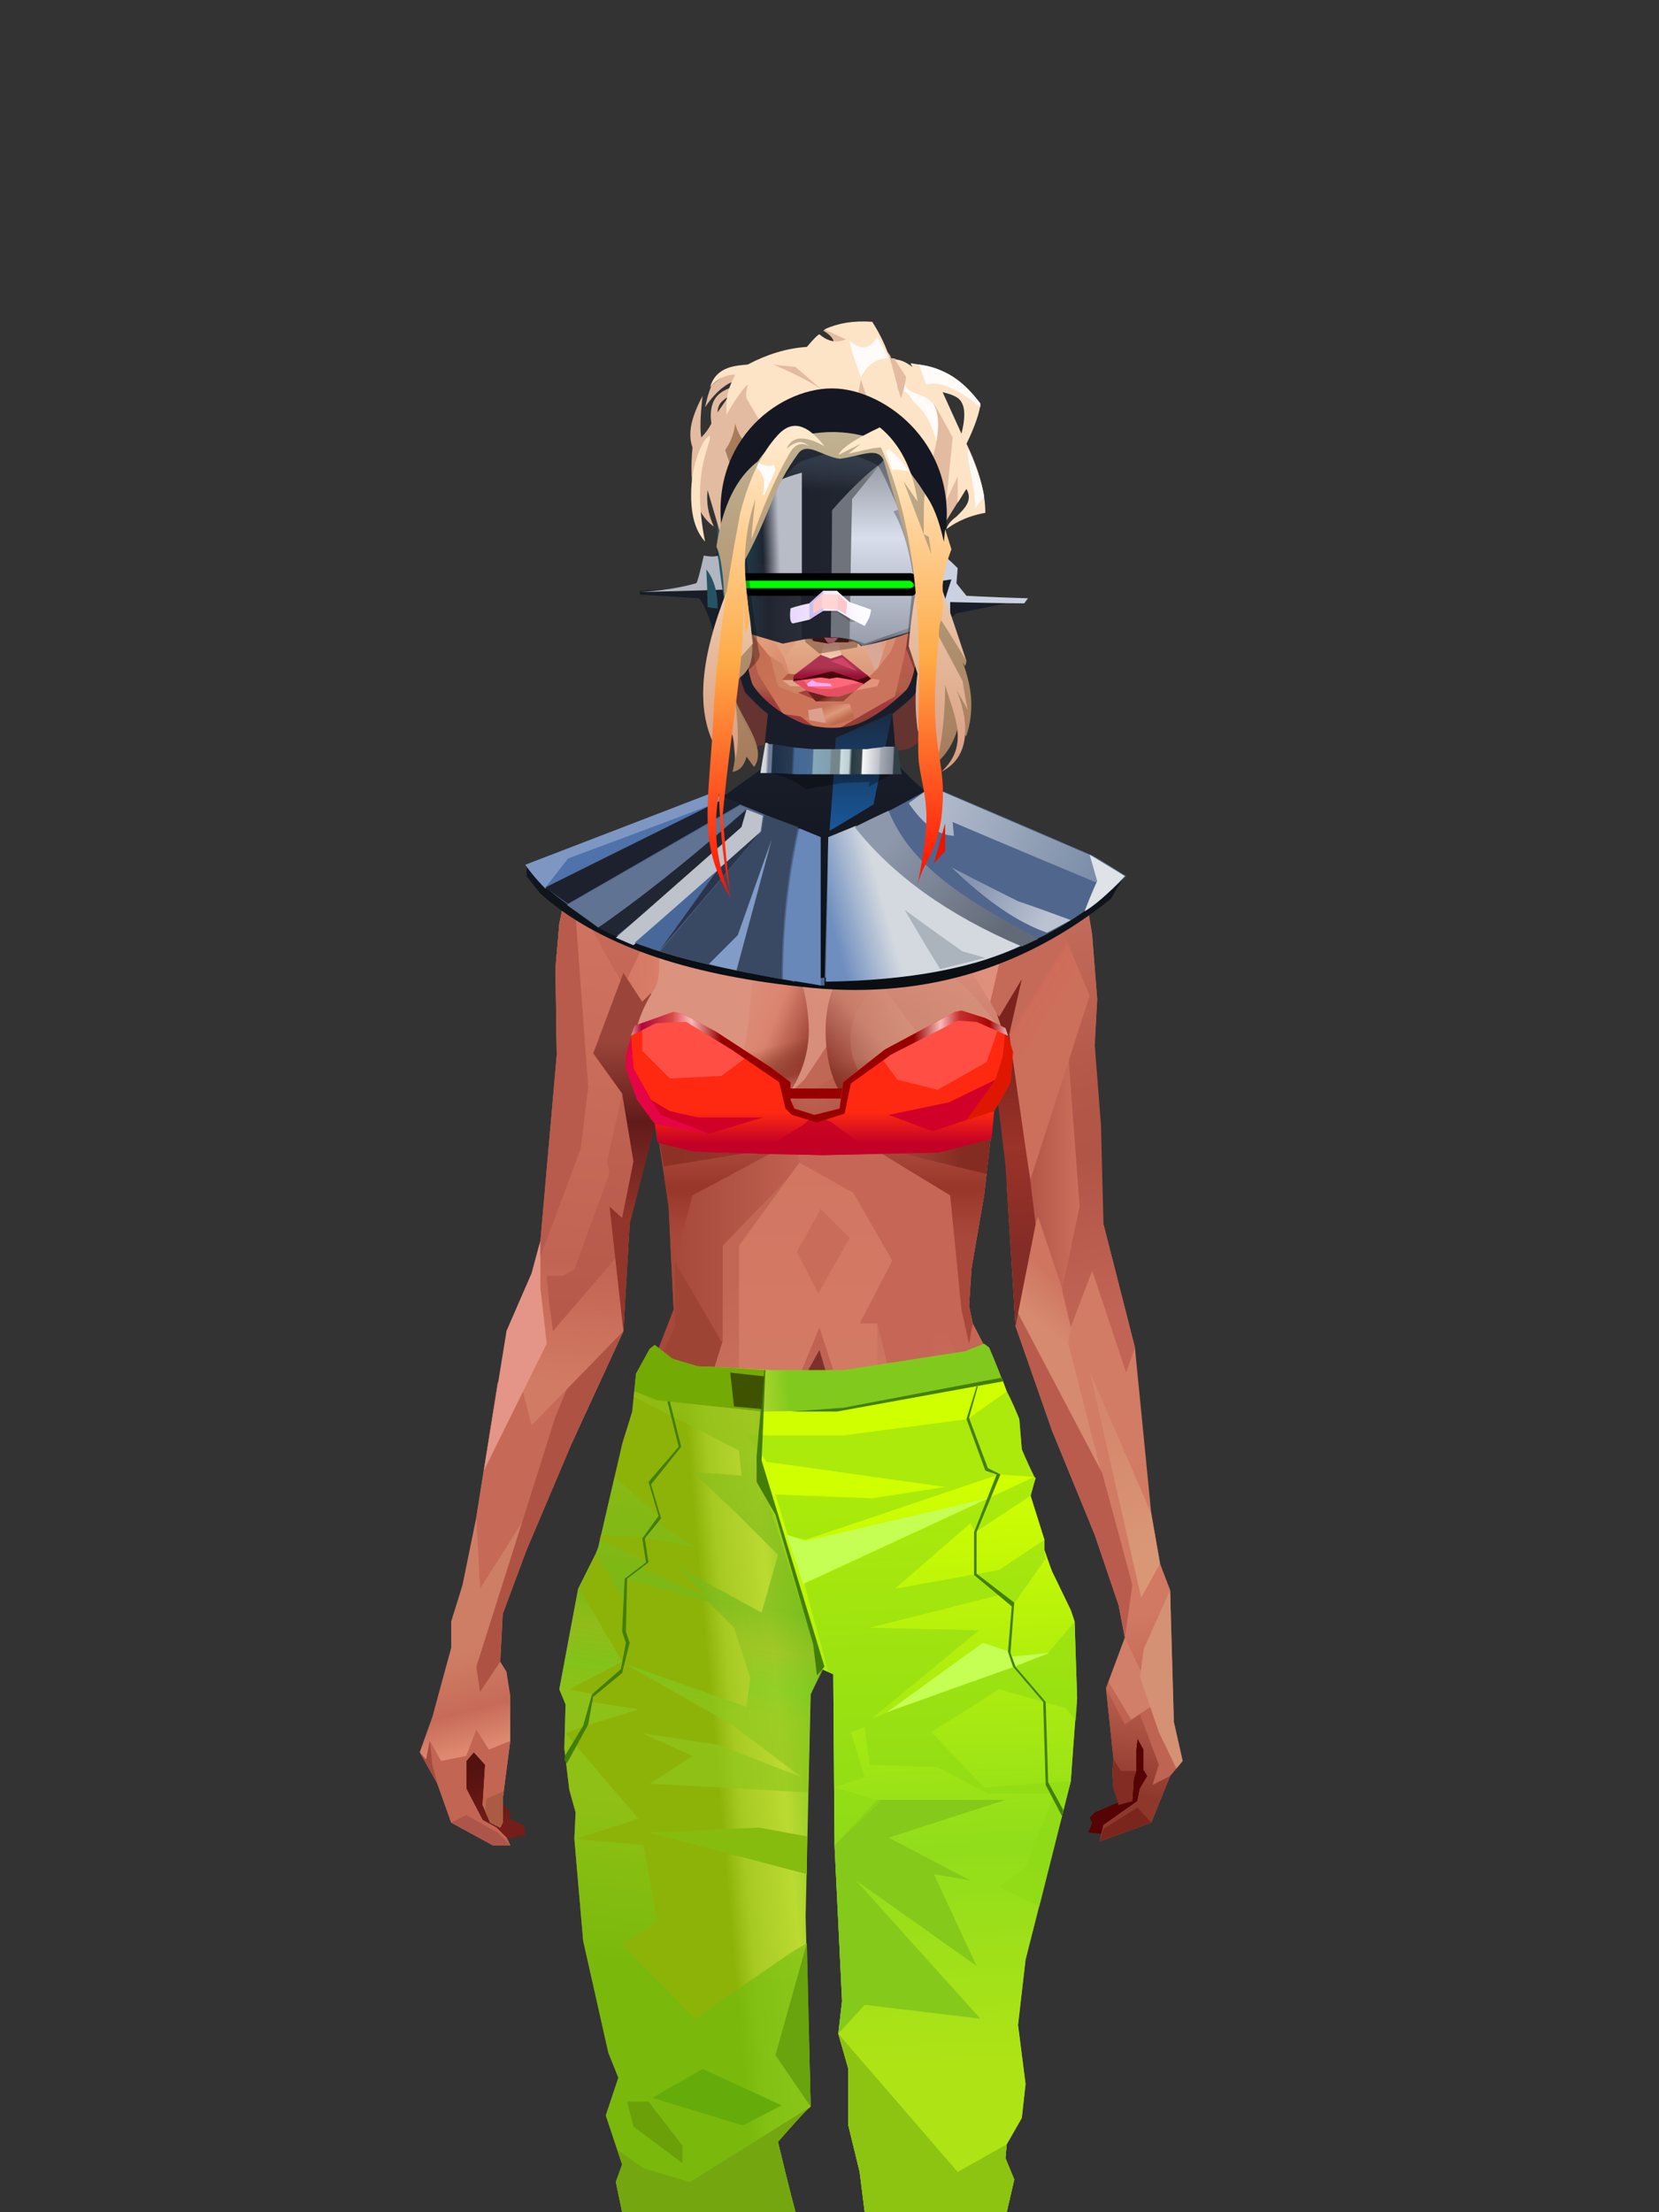 <?xml version="1.0" encoding="UTF-8"?>
<svg xmlns="http://www.w3.org/2000/svg" xmlns:xlink="http://www.w3.org/1999/xlink" width="1320px" height="1760px" viewBox="0 0 1320 1760" version="1.1">
<rect x="0" y="0" width="1320" height="1760" fill="#333333" stroke="none"/>
<defs>
</defs>

<defs>
</defs>
<path d="M 592 599 C 603 592 611 591 614 595 C 661 595 662 601 708 599 C 718 595 722 599 731 590 C 737 548 737 501 731 449 C 659 427 612 428 589 453 C 577 478 578 526 592 599 Z" fill="#653330" id="id-female-5_35_half_up_headband_back-0">
</path>
<defs>
<linearGradient x1="100%" y1="46%" x2="12%" y2="47%" id="id-female-6.6_base_1-0">
<stop stop-color="#cc6f5c" offset="0%">
</stop>
<stop stop-color="#dc8069" offset="21%">
</stop>
<stop stop-color="#dd9482" offset="46%">
</stop>
<stop stop-color="#dd8570" offset="80%">
</stop>
<stop stop-color="#d47863" offset="100%">
</stop>
</linearGradient>
<linearGradient x1="53%" y1="81%" x2="50%" y2="21%" id="id-female-6.6_base_1-1">
<stop stop-color="#bf6352" offset="0%">
</stop>
<stop stop-color="#d17963" offset="24%">
</stop>
<stop stop-color="#d27c66" offset="100%">
</stop>
</linearGradient>
<linearGradient x1="52%" y1="-4%" x2="46%" y2="70%" id="id-female-6.6_base_1-2">
<stop stop-color="#be6352" offset="0%">
</stop>
<stop stop-color="#8e382c" offset="100%">
</stop>
</linearGradient>
<linearGradient x1="46%" y1="43%" x2="15%" y2="43%" id="id-female-6.6_base_1-3">
<stop stop-color="#c16252" offset="0%">
</stop>
<stop stop-color="#bf6050" offset="8%">
</stop>
<stop stop-color="#a6493b" offset="100%">
</stop>
</linearGradient>
<linearGradient x1="54%" y1="37%" x2="12%" y2="72%" id="id-female-6.6_base_1-4">
<stop stop-color="#3c050a" offset="0%">
</stop>
<stop stop-color="#9a4336" offset="100%">
</stop>
</linearGradient>
<linearGradient x1="40%" y1="14%" x2="61%" y2="85%" id="id-female-6.6_base_1-5">
<stop stop-color="#54120f" offset="0%">
</stop>
<stop stop-color="#741d19" offset="100%">
</stop>
</linearGradient>
<linearGradient x1="27%" y1="47%" x2="91%" y2="49%" id="id-female-6.6_base_1-6">
<stop stop-color="#e19d89" offset="0%">
</stop>
<stop stop-color="#e9a18e" offset="100%">
</stop>
</linearGradient>
<linearGradient x1="47%" y1="60%" x2="49%" y2="79%" id="id-female-6.6_base_1-7">
<stop stop-color="#ce7e65" offset="0%">
</stop>
<stop stop-color="#c76b58" offset="60%">
</stop>
<stop stop-color="#de8970" offset="100%">
</stop>
</linearGradient>
<linearGradient x1="29%" y1="56%" x2="69%" y2="53%" id="id-female-6.6_base_1-8">
<stop stop-color="#d48f77" offset="0%">
</stop>
<stop stop-color="#c06352" offset="8%">
</stop>
<stop stop-color="#cd6f5d" offset="18%">
</stop>
<stop stop-color="#ba5e4e" offset="38%">
</stop>
<stop stop-color="#c86c59" offset="65%">
</stop>
<stop stop-color="#b8594a" offset="81%">
</stop>
<stop stop-color="#ad5343" offset="100%">
</stop>
</linearGradient>
<linearGradient x1="47%" y1="45%" x2="54%" y2="46%" id="id-female-6.6_base_1-9">
<stop stop-color="#bf6151" offset="0%">
</stop>
<stop stop-color="#b75d4c" offset="62%">
</stop>
<stop stop-color="#af5646" offset="77%">
</stop>
<stop stop-color="#c37b60" offset="100%">
</stop>
</linearGradient>
<linearGradient x1="51%" y1="7%" x2="50%" y2="100%" id="id-female-6.6_base_1-10">
<stop stop-color="#b95a4b" offset="0%">
</stop>
<stop stop-color="#d38369" offset="75%">
</stop>
<stop stop-color="#d5856b" offset="100%" stop-opacity="0.452">
</stop>
</linearGradient>
<linearGradient x1="51%" y1="11%" x2="49%" y2="93%" id="id-female-6.6_base_1-11">
<stop stop-color="#cf725f" offset="0%">
</stop>
<stop stop-color="#c26453" offset="73%">
</stop>
<stop stop-color="#d27b64" offset="100%">
</stop>
</linearGradient>
<linearGradient x1="51%" y1="-5%" x2="48%" y2="96%" id="id-female-6.6_base_1-12">
<stop stop-color="#c86b5a" offset="0%">
</stop>
<stop stop-color="#b6594a" offset="100%">
</stop>
</linearGradient>
<linearGradient x1="50%" y1="19%" x2="50%" y2="69%" id="id-female-6.6_base_1-13">
<stop stop-color="#9b453a" offset="0%">
</stop>
<stop stop-color="#621b1a" offset="45%">
</stop>
<stop stop-color="#92352a" offset="100%">
</stop>
</linearGradient>
<linearGradient x1="46%" y1="74%" x2="39%" y2="35%" id="id-female-6.6_base_1-14">
<stop stop-color="#9c4034" offset="0%">
</stop>
<stop stop-color="#af5244" offset="51%">
</stop>
<stop stop-color="#9f4438" offset="100%" stop-opacity="0">
</stop>
</linearGradient>
<linearGradient x1="46%" y1="16%" x2="49%" y2="82%" id="id-female-6.6_base_1-15">
<stop stop-color="#9b473d" offset="0%" stop-opacity="0.186">
</stop>
<stop stop-color="#5f2520" offset="100%">
</stop>
</linearGradient>
<linearGradient x1="41%" y1="19%" x2="50%" y2="100%" id="id-female-6.6_base_1-16">
<stop stop-color="#bb6351" offset="0%">
</stop>
<stop stop-color="#90372c" offset="100%">
</stop>
</linearGradient>
<linearGradient x1="50%" y1="31%" x2="45%" y2="50%" id="id-female-6.6_base_1-17">
<stop stop-color="#cf7560" offset="0%">
</stop>
<stop stop-color="#d68a70" offset="100%">
</stop>
</linearGradient>
<linearGradient x1="51%" y1="22%" x2="50%" y2="100%" id="id-female-6.6_base_1-18">
<stop stop-color="#9b4237" offset="0%">
</stop>
<stop stop-color="#b77057" offset="100%">
</stop>
</linearGradient>
<linearGradient x1="49%" y1="0%" x2="50%" y2="100%" id="id-female-6.6_base_1-19">
<stop stop-color="#d27a64" offset="0%" stop-opacity="0.648">
</stop>
<stop stop-color="#cc715d" offset="100%">
</stop>
</linearGradient>
<linearGradient x1="44%" y1="15%" x2="50%" y2="100%" id="id-female-6.6_base_1-20">
<stop stop-color="#b05345" offset="0%">
</stop>
<stop stop-color="#9f4739" offset="100%">
</stop>
</linearGradient>
<linearGradient x1="52%" y1="21%" x2="49%" y2="83%" id="id-female-6.6_base_1-21">
<stop stop-color="#cb725d" offset="0%">
</stop>
<stop stop-color="#d6866c" offset="48%">
</stop>
<stop stop-color="#d6896e" offset="100%" stop-opacity="0.854">
</stop>
</linearGradient>
<linearGradient x1="85%" y1="60%" x2="15%" y2="60%" id="id-female-6.6_base_1-22">
<stop stop-color="#cc6f5c" offset="0%">
</stop>
<stop stop-color="#b65849" offset="100%">
</stop>
</linearGradient>
<linearGradient x1="48%" y1="-20%" x2="59%" y2="91%" id="id-female-6.6_base_1-23">
<stop stop-color="#d27f6c" offset="0%">
</stop>
<stop stop-color="#b35748" offset="60%">
</stop>
<stop stop-color="#b15546" offset="72%">
</stop>
<stop stop-color="#c26455" offset="100%">
</stop>
</linearGradient>
<linearGradient x1="55%" y1="48%" x2="46%" y2="33%" id="id-female-6.6_base_1-24">
<stop stop-color="#cc705c" offset="0%">
</stop>
<stop stop-color="#cf6b5a" offset="86%">
</stop>
<stop stop-color="#c56958" offset="100%">
</stop>
</linearGradient>
<linearGradient x1="50%" y1="19%" x2="50%" y2="78%" id="id-female-6.6_base_1-25">
<stop stop-color="#7c241c" offset="0%">
</stop>
<stop stop-color="#9a3329" offset="50%">
</stop>
<stop stop-color="#842c26" offset="100%">
</stop>
<stop stop-color="#842c26" offset="100%">
</stop>
</linearGradient>
<linearGradient x1="50%" y1="10%" x2="50%" y2="43%" id="id-female-6.6_base_1-26">
<stop stop-color="#c06756" offset="0%">
</stop>
<stop stop-color="#b85c4d" offset="15%">
</stop>
<stop stop-color="#99362a" offset="68%">
</stop>
<stop stop-color="#a8483a" offset="100%">
</stop>
</linearGradient>
<linearGradient x1="89%" y1="50%" x2="7%" y2="52%" id="id-female-6.6_base_1-27">
<stop stop-color="#842c22" offset="0%">
</stop>
<stop stop-color="#b85c4d" offset="53%" stop-opacity="0.199">
</stop>
<stop stop-color="#99362a" offset="75%">
</stop>
<stop stop-color="#8d3126" offset="100%">
</stop>
</linearGradient>
<linearGradient x1="44%" y1="70%" x2="86%" y2="30%" id="id-female-6.6_base_1-28">
<stop stop-color="#d78e7b" offset="0%">
</stop>
<stop stop-color="#e0907c" offset="100%">
</stop>
</linearGradient>
<linearGradient x1="19%" y1="86%" x2="73%" y2="32%" id="id-female-6.6_base_1-29">
<stop stop-color="#8d342a" offset="0%">
</stop>
<stop stop-color="#c77c6a" offset="40%">
</stop>
<stop stop-color="#e19c86" offset="100%">
</stop>
</linearGradient>
<linearGradient x1="35%" y1="94%" x2="47%" y2="12%" id="id-female-6.6_base_1-30">
<stop stop-color="#cd8470" offset="0%">
</stop>
<stop stop-color="#c77c6a" offset="40%">
</stop>
<stop stop-color="#df907c" offset="100%">
</stop>
</linearGradient>
<linearGradient x1="50%" y1="54%" x2="27%" y2="9%" id="id-female-6.6_base_1-31">
<stop stop-color="#ddab90" offset="0%">
</stop>
<stop stop-color="#ddab90" offset="100%" stop-opacity="0.078">
</stop>
</linearGradient>
<linearGradient x1="20%" y1="36%" x2="93%" y2="69%" id="id-female-6.6_base_1-32">
<stop stop-color="#e19d8b" offset="0%">
</stop>
<stop stop-color="#da846f" offset="70%">
</stop>
<stop stop-color="#9b3f34" offset="100%">
</stop>
</linearGradient>
<linearGradient x1="36%" y1="84%" x2="25%" y2="44%" id="id-female-6.6_base_1-33">
<stop stop-color="#c96d62" offset="0%" stop-opacity="0.509">
</stop>
<stop stop-color="#90372c" offset="35%" stop-opacity="0.675">
</stop>
<stop stop-color="#762e17" offset="100%" stop-opacity="0">
</stop>
</linearGradient>
<linearGradient x1="63%" y1="95%" x2="43%" y2="20%" id="id-female-6.6_base_1-34">
<stop stop-color="#c06352" offset="0%">
</stop>
<stop stop-color="#cf7762" offset="46%">
</stop>
<stop stop-color="#c26655" offset="100%">
</stop>
</linearGradient>
<linearGradient x1="40%" y1="0%" x2="50%" y2="86%" id="id-female-6.6_base_1-35">
<stop stop-color="#c56656" offset="0%">
</stop>
<stop stop-color="#d27a64" offset="100%">
</stop>
</linearGradient>
<linearGradient x1="50%" y1="0%" x2="50%" y2="92%" id="id-female-6.6_base_1-36">
<stop stop-color="#d27662" offset="0%">
</stop>
<stop stop-color="#d37b65" offset="100%">
</stop>
</linearGradient>
<linearGradient x1="33%" y1="79%" x2="21%" y2="44%" id="id-female-6.6_base_1-37">
<stop stop-color="#be6457" offset="0%">
</stop>
<stop stop-color="#983f32" offset="28%" stop-opacity="0.928">
</stop>
<stop stop-color="#762e17" offset="100%" stop-opacity="0">
</stop>
</linearGradient>
<linearGradient x1="4%" y1="47%" x2="92%" y2="45%" id="id-female-6.6_base_1-38">
<stop stop-color="#732617" offset="0%">
</stop>
<stop stop-color="#832e1d" offset="17%" stop-opacity="0.753">
</stop>
<stop stop-color="#9e4b3d" offset="48%" stop-opacity="0.386">
</stop>
<stop stop-color="#8e3d31" offset="78%" stop-opacity="0.762">
</stop>
<stop stop-color="#823328" offset="100%">
</stop>
</linearGradient>
<linearGradient x1="60%" y1="45%" x2="67%" y2="53%" id="id-female-6.6_base_1-39">
<stop stop-color="#e79081" offset="0%">
</stop>
<stop stop-color="#f6aca6" offset="100%">
</stop>
</linearGradient>
<linearGradient x1="48%" y1="15%" x2="54%" y2="81%" id="id-female-6.6_base_1-40">
<stop stop-color="#d99776" offset="0%" stop-opacity="0.4">
</stop>
<stop stop-color="#d99776" offset="100%">
</stop>
</linearGradient>
<linearGradient x1="47%" y1="44%" x2="50%" y2="61%" id="id-female-6.6_base_1-41">
<stop stop-color="#943b2f" offset="0%" stop-opacity="0.175">
</stop>
<stop stop-color="#611c1b" offset="100%">
</stop>
</linearGradient>
<linearGradient x1="26%" y1="-7%" x2="50%" y2="96%" id="id-female-6.6_base_1-42">
<stop stop-color="#37373f" offset="0%">
</stop>
<stop stop-color="#19191d" offset="100%">
</stop>
</linearGradient>
<linearGradient x1="50%" y1="12%" x2="59%" y2="82%" id="id-female-6.6_base_1-43">
<stop stop-color="#252525" offset="0%">
</stop>
<stop stop-color="#101010" offset="100%">
</stop>
</linearGradient>
<linearGradient x1="25%" y1="-16%" x2="50%" y2="98%" id="id-female-6.6_base_1-44">
<stop stop-color="#37373f" offset="0%">
</stop>
<stop stop-color="#19191d" offset="100%">
</stop>
</linearGradient>
<linearGradient x1="75%" y1="39%" x2="50%" y2="93%" id="id-female-6.6_base_1-45">
<stop stop-color="#252525" offset="0%">
</stop>
<stop stop-color="#000000" offset="100%">
</stop>
</linearGradient>
</defs>
<g transform="translate(334,549)" id="id-female-6.6_base_1-46">
<polygon points="561 754 565 871 565 881 537 893 533 897 535 901 532 909 543 910 597 864" fill="#560304" id="id-female-6.6_base_1-47">
</polygon>
<polygon points="537 282 539 246 535 195 529 158 522 137 484 118 440 111 212 111 188 113 157 123 121 139 111 186 108 221 109 290" fill="url(#id-female-6.6_base_1-0)" id="id-female-6.6_base_1-47">
</polygon>
<polygon points="467 393 474 506 503 589 537 672 556 728 561 754 546 794 552 851 551 861 552 874 556 885 567 882 568 866 570 860 570 843 571 834 576 843 576 859 579 864 573 874 571 884 544 903 541 916 582 901 597 864 607 852 600 821 597 716 589 695 582 655 569 523 544 425" fill="url(#id-female-6.6_base_1-1)" id="id-female-6.6_base_1-47">
</polygon>
<polygon points="546 794 552 851 551 861 552 874 556 885 567 882 568 866 570 860 570 843 571 834 576 843 576 859 579 864 573 874 571 884 544 903 541 916 582 901 597 864 583 871 588 855 573 815 561 823" fill="url(#id-female-6.6_base_1-2)" id="id-female-6.6_base_1-47">
</polygon>
<polygon points="552 851 551 861 552 874 556 887 567 884 568 866 570 860 558 860" fill="#822c24" id="id-female-6.6_base_1-47">
</polygon>
<polygon points="544 906 541 916 582 901 571 889" fill="#7b261d" id="id-female-6.6_base_1-47">
</polygon>
<polygon points="561 754 548 789 566 819 586 806" fill="#d27f6a" id="id-female-6.6_base_1-47">
</polygon>
<polygon points="486 648 477 599 453 529 440 504 437 490 439 460 449 402 456 340 188 343 198 411 202 493 162 596 153 638 266 693 319 721 386 693" fill="url(#id-female-6.6_base_1-3)" id="id-female-6.6_base_1-47">
</polygon>
<polygon points="486 648 477 599 453 529 440 504 437 490 439 460 449 402 456 340 296 353 376 634" fill="#c56656" id="id-female-6.6_base_1-47">
</polygon>
<g transform="translate(188,0)" id="id-female-6.6_base_1-56">
<polygon points="274 114 253 111 232 100 201 76 188 58 184 1 93 1 88 64 25 111 1 113 103 123 121 135 134 138 149 121 161 117 187 119 225 114" fill="#c36553" id="id-female-6.6_base_1-47">
</polygon>
<polygon points="201 76 188 58 185 12 175 57 155 111 185 73" fill="#df937b" id="id-female-6.6_base_1-47">
</polygon>
<polygon points="149 1 93 1 88 64 108 126 121 135 133 138" fill="#b15748" id="id-female-6.6_base_1-47">
</polygon>
<polygon points="116 102 120 113 118 115 136 135 150 119 164 71 125 108" fill="#a34a41" id="id-female-6.6_base_1-60">
</polygon>
<polygon points="121 127 133 138 145 124" fill="#982e29" id="id-female-6.6_base_1-61">
</polygon>
<polygon points="136 98 164 71 175 57 186 17 134 51" fill="#cc775e" id="id-female-6.6_base_1-62">
</polygon>
<polygon points="97 96 116 80 164 60 178 48 186 17 184 1 93 1 88 64 45 96" fill="#8e3a2f" opacity="0.654" id="id-female-6.6_base_1-47">
</polygon>
<polygon points="186 17 184 1 93 1 88 64 45 96 66 96" fill="url(#id-female-6.6_base_1-4)" opacity="0.467" id="id-female-6.6_base_1-47">
</polygon>
<polygon points="123 58 176 23 186 17 184 1 93 1 91 22 108 55" fill="#380409" opacity="0.434" id="id-female-6.6_base_1-47">
</polygon>
</g>
<polygon points="41 844 33 856 36 895 64 915 84 911 83 903 71 898 72 892 63 884 52 849" fill="url(#id-female-6.6_base_1-5)" id="id-female-6.6_base_1-47">
</polygon>
<polygon points="315 152 285 173 320 188 357 166" fill="#e59b87" id="id-female-6.6_base_1-67">
</polygon>
<polygon points="327 150 370 130 342 127" fill="#c76b58" id="id-female-6.6_base_1-68">
</polygon>
<polygon points="301 142 303 148 243 131 240 119 276 119" fill="#c76b58" id="id-female-6.6_base_1-69">
</polygon>
<polygon points="159 149 206 123 269 123 303 144 297 118 188 113 157 123 121 139" fill="url(#id-female-6.6_base_1-6)" id="id-female-6.6_base_1-47">
</polygon>
<polygon points="157 123 121 139 153 167 196 134" fill="#f2afa7" id="id-female-6.6_base_1-47">
</polygon>
<polygon points="89 584 77 541 62 551 45 658 34 712 25 741 25 762 10 817 0 845 14 870 25 901 58 919 72 919 69 913 61 905 50 899 37 874 37 852 43 845 52 855 50 887 56 901 64 905 66 901 66 882 72 836 72 800 69 781 64 773 66 735 85 684 121 599 162 510" fill="url(#id-female-6.6_base_1-7)" id="id-female-6.6_base_1-47">
</polygon>
<polygon points="89 584 77 541 62 551 45 658 48 715 121 599 162 510" fill="#c66957" id="id-female-6.6_base_1-47">
</polygon>
<polygon points="55 843 45 827 37 848 17 852 8 836 5 851 0 845 14 870 25 901 58 919 72 919 69 913 61 905 50 899 37 874 37 852 43 845 52 855 50 887 56 901 64 905 66 901 66 882 72 836" fill="#c26553" id="id-female-6.6_base_1-47">
</polygon>
<polygon points="53 882 52 892 56 901 64 905 66 901 66 882 67 876" fill="#ab5b42" id="id-female-6.6_base_1-47">
</polygon>
<polygon points="25 901 58 919 72 919 62 909 37 895" fill="#ae5549" id="id-female-6.6_base_1-47">
</polygon>
<polygon points="160 467 145 488 108 578 45 777 48 797 64 773 66 735 85 684 121 599 162 510" fill="#ae5344" id="id-female-6.6_base_1-47">
</polygon>
<polygon points="169 1211 277 1211 282 1183 281 1150 284 1127 286 1114 285 1063 293 972 306 866 311 792 309 768 323 771 337 768 333 817 333 855 339 924 346 1008 348 1113 351 1130 353 1176 361 1211 461 1211 458 1191 456 1170 460 1133 461 1082 505 905 516 839 518 826 512 762 503 706 486 648 482 629 386 690 318 718 266 690 184 629 153 637 132 731 119 781 118 813 123 862 131 916 166 1094 176 1179" fill="url(#id-female-6.6_base_1-8)" id="id-female-6.6_base_1-47">
</polygon>
<polygon points="463 664 416 771 400 819 392 1125 359 1178 398 1204 441 1153 461 1082 505 905 516 839 518 826 515 789 490 714" fill="url(#id-female-6.6_base_1-9)" id="id-female-6.6_base_1-47">
</polygon>
<polygon points="422 1160 395 1199 365 1171 401 1149 384 1120 391 983 411 786 416 771 448 697 454 1013 445 1116 407 1149" fill="url(#id-female-6.6_base_1-10)" id="id-female-6.6_base_1-80">
</polygon>
<polygon points="121 139 111 186 108 221 109 290 96 438 89 464 69 510 89 585 162 510 167 425 162 241" fill="url(#id-female-6.6_base_1-11)" id="id-female-6.6_base_1-47">
</polygon>
<polygon points="101 466 103 488 106 510 160 447 179 359 164 232 187 184 186 179 132 181 161 234 161 321 149 376 151 384 123 461 114 466" fill="url(#id-female-6.6_base_1-12)" id="id-female-6.6_base_1-82">
</polygon>
<polygon points="96 438 89 464 69 510 51 621 101 520 96 476" fill="#e49587" id="id-female-6.6_base_1-47">
</polygon>
<polygon points="96 451 128 365 134 316 121 139 111 186 108 221 109 290 96 438" fill="#b85b4c" id="id-female-6.6_base_1-47">
</polygon>
<polygon points="184 241 177 248 162 225 138 289 161 321 170 375 161 420 151 411 162 510 167 425 188 343" fill="url(#id-female-6.6_base_1-13)" id="id-female-6.6_base_1-47">
</polygon>
<polygon points="284 1127 286 1114 285 1063 293 972 306 866 311 792 309 768 323 771 337 768 333 817 333 855 339 924 346 1008 375 889 416 771 463 664 490 714 515 790 512 762 503 706 486 648 477 599 471 583 420 650 316 720 201 654 244 742 264 824 275 994" fill="url(#id-female-6.6_base_1-14)" id="id-female-6.6_base_1-47">
</polygon>
<polygon points="298 930 306 866 311 792 309 768 323 771 337 768 333 817 333 855 336 894 347 826 360 784 378 733 388 687 321 739 254 687 267 736 291 821" fill="url(#id-female-6.6_base_1-15)" id="id-female-6.6_base_1-47">
</polygon>
<polygon points="348 1093 348 1113 351 1130 353 1176 361 1211 461 1211 439 1155 422 1136 403 1148 429 1168 400 1202 370 1170 382 1125" fill="url(#id-female-6.6_base_1-16)" id="id-female-6.6_base_1-47">
</polygon>
<polygon points="10 855 8 836 5 851 0 845 14 870" fill="#a64c3f" id="id-female-6.6_base_1-47">
</polygon>
<polygon points="520 500 516 520 544 629 474 500 490 399" fill="url(#id-female-6.6_base_1-17)" id="id-female-6.6_base_1-90">
</polygon>
<polygon points="461 1211 458 1191 456 1170 460 1133 461 1082 439 1155 450 1211" fill="url(#id-female-6.6_base_1-18)" id="id-female-6.6_base_1-47">
</polygon>
<polygon points="220 1149 259 1115 240 1063 232 973 266 819 240 713 201 661 158 650 201 784 183 925 170 1083" fill="url(#id-female-6.6_base_1-19)" id="id-female-6.6_base_1-92">
</polygon>
<polygon points="169 1211 277 1211 282 1183 281 1150 284 1127 286 1114 286 1098 226 1211 207 1211 196 1121 173 1078 150 1014 166 1094 176 1179" fill="url(#id-female-6.6_base_1-20)" id="id-female-6.6_base_1-47">
</polygon>
<polygon points="173 1078 183 924 150 1014" fill="#b76050" id="id-female-6.6_base_1-47">
</polygon>
<polygon points="169 1211 239 1211 230 1196 204 1175 173 1150 176 1179" fill="#7e2a20" opacity="0.574" id="id-female-6.6_base_1-47">
</polygon>
<polygon points="221 1130 240 1097 224 1063 224 983 240 804 217 698 190 668 212 771 212 910 190 998 181 1094" fill="url(#id-female-6.6_base_1-21)" id="id-female-6.6_base_1-92">
</polygon>
<polygon points="217 795 221 692 200 667 169 658 200 737" fill="#d6886e" id="id-female-6.6_base_1-97">
</polygon>
<polygon points="511 476 492 419 481 447 484 356 521 274 533 417" fill="url(#id-female-6.6_base_1-22)" id="id-female-6.6_base_1-98">
</polygon>
<polygon points="569 523 544 425 542 346 537 282 539 246 535 195 529 158 522 137 494 161 419 158 471 211 516 290 525 411 511 477 518 507 535 462 562 543" fill="url(#id-female-6.6_base_1-23)" id="id-female-6.6_base_1-47">
</polygon>
<polygon points="486 389 533 243 501 167 464 207 451 247 463 265" fill="url(#id-female-6.6_base_1-24)" id="id-female-6.6_base_1-100">
</polygon>
<polygon points="473 490 474 506 503 589 537 672 556 728 561 754 567 712 543 623" fill="#b95c4e" id="id-female-6.6_base_1-47">
</polygon>
<polygon points="460 328 466 378 474 506 490 425 486 392 469 274 479 230 461 260 454 251" fill="url(#id-female-6.6_base_1-25)" id="id-female-6.6_base_1-47">
</polygon>
<polygon points="440 504 437 490 439 460 449 402 456 340 458 328 325 282 188 343 198 411 202 493 162 596 157 621 161 633 169 599 173 570 204 506 202 458 217 402 286 365 321 352 353 360 422 402 431 493 437 520" fill="url(#id-female-6.6_base_1-26)" id="id-female-6.6_base_1-47">
</polygon>
<polygon points="451 385 456 340 458 328 364 340 330 308 268 343 188 343 194 379 262 368 312 343 335 340 381 368" fill="url(#id-female-6.6_base_1-27)" id="id-female-6.6_base_1-47">
</polygon>
<polygon points="286 328 306 310 330 274 453 252 464 205 421 156 317 204 219 165 210 154 188 180" fill="url(#id-female-6.6_base_1-28)" id="id-female-6.6_base_1-105">
</polygon>
<path d="M 422 195 L 405 190 C 377 190 357 198 343 214 C 329 230 322 250 323 276 C 324 301 331 320 345 333 C 365 351 384 356 405 356 C 425 356 444 347 450 342 C 454 339 457 335 460 328 C 463 323 466 317 467 308 C 469 294 466 276 457 254 L 422 195 Z" fill="url(#id-female-6.6_base_1-29)" id="id-female-6.6_base_1-106">
</path>
<path d="M 422 195 L 417 175 C 386 188 366 196 358 201 C 355 203 351 206 348 208 C 348 209 381 253 448 342 C 454 338 459 332 463 324 C 469 310 469 301 469 293 C 469 287 465 275 459 257 L 422 195 Z" fill="url(#id-female-6.6_base_1-30)" id="id-female-6.6_base_1-106">
</path>
<path d="M 375 226 C 338 253 343 276 343 284 C 343 291 353 319 371 335 C 379 342 422 349 447 331 C 468 316 472 294 458 265 C 427 221 400 208 375 226 Z" fill="url(#id-female-6.6_base_1-31)" opacity="0.282" id="id-female-6.6_base_1-106">
</path>
<path d="M 272 205 C 260 199 243 200 221 209 C 187 227 169 258 168 303 C 167 319 184 342 190 346 C 197 351 212 356 239 353 C 257 351 272 344 284 333 C 303 312 312 288 309 260 C 305 217 291 214 272 205 Z" fill="url(#id-female-6.6_base_1-32)" id="id-female-6.6_base_1-109">
</path>
<path d="M 340 285 C 333 252 328 240 326 248 C 324 254 323 263 323 276 C 324 301 331 320 345 333 C 365 351 382 356 404 356 C 425 356 444 347 450 342 C 456 337 465 325 468 308 C 472 290 465 276 463 268 C 461 263 460 259 458 255 L 442 290 L 399 304 L 366 300 L 340 285 Z" fill="url(#id-female-6.6_base_1-33)" id="id-female-6.6_base_1-106">
</path>
<path d="M 153 637 L 149 654 L 132 731 L 130 739 C 133 730 135 723 137 718 C 140 709 147 691 149 680 C 151 671 155 655 161 633 L 172 570 L 162 596 L 153 637 Z" fill="#7d362e" id="id-female-6.6_base_1-47">
</path>
<path d="M 259 203 C 254 199 240 185 217 163 L 210 153 L 186 180 C 192 211 192 231 186 239 C 175 256 168 277 168 303 C 168 324 190 352 239 344 C 252 342 274 217 259 203 Z" fill="#db927f" id="id-female-6.6_base_1-109">
</path>
<polygon points="175 565 203 550 234 558 241 520 203 455 203 507" fill="#9e4435" id="id-female-6.6_base_1-113">
</polygon>
<polygon points="241 442 241 518 229 556 233 629 266 657 316 707 381 659 395 629 364 504 350 504 301 380" fill="url(#id-female-6.6_base_1-34)" id="id-female-6.6_base_1-114">
</polygon>
<polygon points="432 626 427 589 407 518 414 505 450 568 470 618" fill="url(#id-female-6.6_base_1-35)" id="id-female-6.6_base_1-115">
</polygon>
<polygon points="302 376 254 442 254 546 302 590 364 568 364 504 350 504 376 454 345 400" fill="url(#id-female-6.6_base_1-36)" id="id-female-6.6_base_1-114">
</polygon>
<polygon points="317 480 342 436 319 413 300 447" fill="#c96c5a" id="id-female-6.6_base_1-117">
</polygon>
<polygon points="304 541 318 507 329 541 314 549" fill="#c06352" id="id-female-6.6_base_1-118">
</polygon>
<polygon points="306 543 316 578 329 541" fill="#df8f72" id="id-female-6.6_base_1-119">
</polygon>
<path d="M 178 333 C 179 334 180 336 182 338 C 184 342 186 343 189 346 C 190 347 197 351 206 353 C 215 354 226 355 239 353 C 257 351 272 344 284 333 C 293 322 299 313 302 305 C 304 301 307 293 309 277 C 310 274 310 268 309 260 L 228 277 L 207 295 L 178 333 Z" fill="url(#id-female-6.6_base_1-37)" id="id-female-6.6_base_1-109">
</path>
<polygon points="306 543 308 550 324 556 329 541" fill="#e6a08a" id="id-female-6.6_base_1-119">
</polygon>
<polygon points="308 543 318 525 323 542 314 548" fill="#7e312c" id="id-female-6.6_base_1-122">
</polygon>
<polygon points="152 641 162 596 176 561 185 617 214 602 246 628 323 690 404 628 423 605 454 605 470 577 477 599 482 629 388 689 337 768 323 771 309 768 259 688 175 639 142 688" fill="url(#id-female-6.6_base_1-38)" opacity="0.442" id="id-female-6.6_base_1-123">
</polygon>
<polygon points="490 154 522 137 484 118 412 123" fill="url(#id-female-6.6_base_1-39)" id="id-female-6.6_base_1-47">
</polygon>
<polygon points="573 785 588 829 602 858 607 852 600 821 597 716 576 763" fill="#d49173" id="id-female-6.6_base_1-47">
</polygon>
<polygon points="574 722 589 695 582 655 533 542" fill="url(#id-female-6.6_base_1-40)" id="id-female-6.6_base_1-47">
</polygon>
<polygon points="172 640 241 690 309 768 323 771 338 768 395 706 469 661 404 650 313 706 217 629" fill="url(#id-female-6.6_base_1-41)" opacity="0.571" id="id-female-6.6_base_1-127">
</polygon>
<g transform="translate(188,270)" id="id-female-6.6_base_1-128">
<polygon points="207 13 207 10 217 2 220 2 239 21 258 39 260 42 250 51 246 52 226 33" fill="url(#id-female-6.6_base_1-42)" id="id-female-6.6_base_1-129">
</polygon>
<polygon points="208 40 218 50 222 50 240 33 257 13 257 9 247 0 244 1 230 19 209 36" fill="url(#id-female-6.6_base_1-43)" id="id-female-6.6_base_1-130">
</polygon>
<polygon points="1 13 1 10 10 2 15 2 32 21 50 39 52 42 42 52 38 52 19 33" fill="url(#id-female-6.6_base_1-44)" id="id-female-6.6_base_1-129">
</polygon>
<polygon points="0 43 10 53 14 53 33 35 50 15 50 11 40 3 36 4 19 23 1 39" fill="url(#id-female-6.6_base_1-45)" id="id-female-6.6_base_1-130">
</polygon>
</g>
</g>
<defs>
<linearGradient x1="50%" y1="0%" x2="50%" y2="62%" id="id-female-6.8_face_1-0">
<stop stop-color="#e3a189" offset="0%">
</stop>
<stop stop-color="#c36851" offset="100%">
</stop>
</linearGradient>
<linearGradient x1="39%" y1="5%" x2="39%" y2="67%" id="id-female-6.8_face_1-1">
<stop stop-color="#cc7457" offset="0%">
</stop>
<stop stop-color="#dfa080" offset="100%">
</stop>
</linearGradient>
<linearGradient x1="65%" y1="0%" x2="47%" y2="79%" id="id-female-6.8_face_1-2">
<stop stop-color="#dc9580" offset="0%">
</stop>
<stop stop-color="#daa897" offset="100%">
</stop>
</linearGradient>
<linearGradient x1="92%" y1="40%" x2="58%" y2="65%" id="id-female-6.8_face_1-3">
<stop stop-color="#b96653" offset="0%">
</stop>
<stop stop-color="#daa897" offset="100%">
</stop>
</linearGradient>
<linearGradient x1="50%" y1="27%" x2="50%" y2="147%" id="id-female-6.8_face_1-4">
<stop stop-color="#e4ab89" offset="0%">
</stop>
<stop stop-color="#d3876b" offset="100%">
</stop>
</linearGradient>
<linearGradient x1="7%" y1="20%" x2="70%" y2="67%" id="id-female-6.8_face_1-5">
<stop stop-color="#c36248" offset="0%">
</stop>
<stop stop-color="#e39c7b" offset="37%">
</stop>
<stop stop-color="#d78b6c" offset="58%">
</stop>
<stop stop-color="#cb745d" offset="100%">
</stop>
</linearGradient>
<linearGradient x1="28%" y1="27%" x2="54%" y2="70%" id="id-female-6.8_face_1-6">
<stop stop-color="#c16c4e" offset="0%">
</stop>
<stop stop-color="#cc7357" offset="100%">
</stop>
</linearGradient>
<linearGradient x1="50%" y1="18%" x2="39%" y2="91%" id="id-female-6.8_face_1-7">
<stop stop-color="#cf7c5e" offset="0%">
</stop>
<stop stop-color="#dc9174" offset="36%">
</stop>
<stop stop-color="#df9170" offset="100%">
</stop>
</linearGradient>
<linearGradient x1="39%" y1="25%" x2="104%" y2="96%" id="id-female-6.8_face_1-8">
<stop stop-color="#d07958" offset="0%">
</stop>
<stop stop-color="#b3554f" offset="100%">
</stop>
</linearGradient>
<linearGradient x1="53%" y1="43%" x2="52%" y2="81%" id="id-female-6.8_face_1-9">
<stop stop-color="#bf5b54" offset="0%">
</stop>
<stop stop-color="#b05d48" offset="76%">
</stop>
<stop stop-color="#9f3b3b" offset="100%">
</stop>
</linearGradient>
<radialGradient cx="50%" cy="59%" r="66%" id="id-female-6.8_face_1-10" fx="50%" fy="59%" gradientTransform="translate(0.5,0.593) scale(0.731,1) rotate(-90) scale(1,1) translate(-0.5,-0.593)">
<stop stop-color="#e69a7a" offset="0%">
</stop>
<stop stop-color="#a64442" offset="100%">
</stop>
</radialGradient>
<linearGradient x1="50%" y1="42%" x2="37%" y2="61%" id="id-female-6.8_face_1-11">
<stop stop-color="#c46c52" offset="0%">
</stop>
<stop stop-color="#9b4c40" offset="100%">
</stop>
</linearGradient>
<linearGradient x1="50%" y1="31%" x2="50%" y2="119%" id="id-female-6.8_face_1-12">
<stop stop-color="#e9b0a1" offset="0%">
</stop>
<stop stop-color="#fddab5" offset="100%">
</stop>
</linearGradient>
<linearGradient x1="36%" y1="93%" x2="50%" y2="50%" id="id-female-6.8_face_1-13">
<stop stop-color="#c87f5d" offset="0%">
</stop>
<stop stop-color="#923734" offset="100%">
</stop>
</linearGradient>
<linearGradient x1="18%" y1="52%" x2="79%" y2="50%" id="id-female-6.8_face_1-14">
<stop stop-color="#9a342b" offset="0%">
</stop>
<stop stop-color="#9b4843" offset="100%">
</stop>
</linearGradient>
<linearGradient x1="56%" y1="-29%" x2="60%" y2="75%" id="id-female-6.8_face_1-15">
<stop stop-color="#a24e3f" offset="0%">
</stop>
<stop stop-color="#d79370" offset="100%">
</stop>
</linearGradient>
<linearGradient x1="42%" y1="71%" x2="50%" y2="23%" id="id-female-6.8_face_1-16">
<stop stop-color="#e9b0a1" offset="0%">
</stop>
<stop stop-color="#d3755a" offset="100%">
</stop>
</linearGradient>
<linearGradient x1="50%" y1="0%" x2="50%" y2="100%" id="id-female-6.8_face_1-17">
<stop stop-color="#db886c" offset="0%">
</stop>
<stop stop-color="#b5524b" offset="100%">
</stop>
</linearGradient>
<linearGradient x1="0%" y1="58%" x2="100%" y2="58%" id="id-female-6.8_face_1-18">
<stop stop-color="#d67e6a" offset="0%">
</stop>
<stop stop-color="#efb4a4" offset="50%">
</stop>
<stop stop-color="#c36257" offset="100%">
</stop>
</linearGradient>
<linearGradient x1="50%" y1="0%" x2="50%" y2="78%" id="id-female-6.8_face_1-19">
<stop stop-color="#bd645a" offset="0%">
</stop>
<stop stop-color="#8b3937" offset="100%">
</stop>
</linearGradient>
<linearGradient x1="67%" y1="100%" x2="33%" y2="100%" id="id-female-6.8_face_1-20">
<stop stop-color="#e29579" offset="0%">
</stop>
<stop stop-color="#dfa58f" offset="100%">
</stop>
</linearGradient>
<linearGradient x1="33%" y1="26%" x2="82%" y2="67%" id="id-female-6.8_face_1-21">
<stop stop-color="#c87458" offset="0%">
</stop>
<stop stop-color="#de987a" offset="52%">
</stop>
<stop stop-color="#be6a4c" offset="100%">
</stop>
</linearGradient>
<linearGradient x1="18%" y1="38%" x2="44%" y2="66%" id="id-female-6.8_face_1-22">
<stop stop-color="#d07b5c" offset="0%">
</stop>
<stop stop-color="#e9b0a1" offset="100%">
</stop>
</linearGradient>
<linearGradient x1="0%" y1="43%" x2="92%" y2="67%" id="id-female-6.8_face_1-23">
<stop stop-color="#af797f" offset="0%">
</stop>
<stop stop-color="#ddb5c1" offset="47%">
</stop>
<stop stop-color="#d6a6a6" offset="100%">
</stop>
</linearGradient>
<linearGradient x1="34%" y1="46%" x2="82%" y2="54%" id="id-female-6.8_face_1-24">
<stop stop-color="#ab6155" offset="0%">
</stop>
<stop stop-color="#c8745e" offset="100%">
</stop>
</linearGradient>
<linearGradient x1="34%" y1="40%" x2="83%" y2="55%" id="id-female-6.8_face_1-25">
<stop stop-color="#a0373a" offset="0%">
</stop>
<stop stop-color="#7f2528" offset="63%">
</stop>
<stop stop-color="#993b43" offset="100%">
</stop>
</linearGradient>
<linearGradient x1="100%" y1="59%" x2="-8%" y2="52%" id="id-female-6.8_face_1-26">
<stop stop-color="#86292c" offset="0%">
</stop>
<stop stop-color="#d56a75" offset="51%">
</stop>
<stop stop-color="#be4f5a" offset="100%">
</stop>
</linearGradient>
<linearGradient x1="10%" y1="46%" x2="71%" y2="50%" id="id-female-6.8_face_1-27">
<stop stop-color="#974537" offset="0%" stop-opacity="0.483">
</stop>
<stop stop-color="#89312e" offset="100%">
</stop>
</linearGradient>
<linearGradient x1="0%" y1="60%" x2="100%" y2="50%" id="id-female-6.8_face_1-28">
<stop stop-color="#97443b" offset="0%">
</stop>
<stop stop-color="#d56a75" offset="51%">
</stop>
<stop stop-color="#be4f5a" offset="100%">
</stop>
</linearGradient>
<linearGradient x1="50%" y1="90%" x2="50%" y2="50%" id="id-female-6.8_face_1-29">
<stop stop-color="#15b095" offset="0%">
</stop>
<stop stop-color="#006a4b" offset="100%">
</stop>
</linearGradient>
<linearGradient x1="50%" y1="100%" x2="50%" y2="50%" id="id-female-6.8_face_1-30">
<stop stop-color="#1ad9b7" offset="0%">
</stop>
<stop stop-color="#007e59" offset="100%">
</stop>
</linearGradient>
<linearGradient x1="43%" y1="48%" x2="63%" y2="56%" id="id-female-6.8_face_1-31">
<stop stop-color="#6b201b" offset="0%">
</stop>
<stop stop-color="#833528" offset="100%" stop-opacity="0.686">
</stop>
</linearGradient>
<linearGradient x1="39%" y1="84%" x2="39%" y2="50%" id="id-female-6.8_face_1-32">
<stop stop-color="#971137" offset="0%">
</stop>
<stop stop-color="#ad3552" offset="100%">
</stop>
</linearGradient>
<linearGradient x1="-7%" y1="56%" x2="36%" y2="52%" id="id-female-6.8_face_1-33">
<stop stop-color="#724242" offset="0%">
</stop>
<stop stop-color="#3e1f26" offset="100%">
</stop>
</linearGradient>
<linearGradient x1="100%" y1="57%" x2="67%" y2="56%" id="id-female-6.8_face_1-34">
<stop stop-color="#724242" offset="0%">
</stop>
<stop stop-color="#3e1f26" offset="100%">
</stop>
</linearGradient>
</defs>
<g transform="translate(561,332)" id="id-female-6.8_face_1-35">
<g transform="translate(172,115)" id="id-female-6.8_face_1-36">
<polygon points="14 1 18 0 25 8 27 21 24 41 14 66 0 68" fill="url(#id-female-6.8_face_1-0)" id="id-female-6.8_face_1-37">
</polygon>
<polygon points="12 48 19 50 23 42 26 24 20 12 12 22" fill="#e5565a" id="id-female-6.8_face_1-38">
</polygon>
<polygon points="11 21 17 10 20 5 24 7 26 24 20 36 18 31 20 16 9 29" fill="#cb3646" id="id-female-6.8_face_1-39">
</polygon>
<polygon points="10 28 11 38 8 45 13 49 19 38 13 24" fill="#811e27" id="id-female-6.8_face_1-40">
</polygon>
<polygon points="12 18 17 17 18 9" fill="#871d26" id="id-female-6.8_face_1-41">
</polygon>
<polygon points="18 50 10 51 8 50 5 61 12 63 14 61" fill="#f27e8f" id="id-female-6.8_face_1-42">
</polygon>
</g>
<g transform="translate(0,113)" id="id-female-6.8_face_1-43">
<polygon points="13 0 5 0 0 13 4 36 13 63 25 67" fill="#d07c59" id="id-female-6.8_face_1-44">
</polygon>
<polygon points="5 9 0 13 4 36 13 63 25 67 13 24" fill="#e0535b" id="id-female-6.8_face_1-44">
</polygon>
<polygon points="18 46 14 47 7 32 11 26 4 9 6 5 16 20 17 29" fill="#b01e34" id="id-female-6.8_face_1-46">
</polygon>
<polygon points="13 62 20 62 18 49 11 53" fill="#fe839e" id="id-female-6.8_face_1-47">
</polygon>
<polygon points="25 68 13 63 20 62 17 46 14 47 13 44 14 29 17 26 14 22 10 19 10 11 17 20" fill="#7e1b23" id="id-female-6.8_face_1-48">
</polygon>
<polygon points="13 9 4 3 5 0 12 0" fill="#e19b77" id="id-female-6.8_face_1-49">
</polygon>
</g>
<path d="M 29 199 C 21 167 16 144 15 130 C 4 44 33 0 103 0 C 180 0 191 63 186 119 C 183 157 173 191 170 202 C 169 206 167 213 164 217 C 151 234 112 253 99 253 C 88 253 54 243 36 218 C 34 215 32 208 29 199 Z" fill="url(#id-female-6.8_face_1-1)" id="id-female-6.8_face_1-50">
</path>
<polygon points="164 137 138 172 143 194 134 203 117 159 118 140 127 137" fill="url(#id-female-6.8_face_1-2)" id="id-female-6.8_face_1-51">
</polygon>
<polygon points="166 136 148 159 134 152 127 137" fill="url(#id-female-6.8_face_1-3)" id="id-female-6.8_face_1-51">
</polygon>
<polygon points="59 198 79 169 122 169 136 204 132 209 108 207 75 207 67 207" fill="url(#id-female-6.8_face_1-4)" id="id-female-6.8_face_1-53">
</polygon>
<path d="M 29 199 C 22 171 18 151 16 139 C 13 120 12 107 12 97 C 12 97 12 96 12 96 L 54 101 L 29 151 L 46 165 L 63 191 L 68 207 L 77 214 L 128 209 L 138 199 L 149 165 L 170 143 L 155 134 L 151 105 L 187 100 C 187 100 187 101 187 101 C 187 107 186 113 186 119 C 183 157 173 191 170 202 C 169 206 167 213 164 217 C 151 234 112 253 99 253 C 88 253 54 243 36 218 C 34 215 32 208 29 199 Z" fill="url(#id-female-6.8_face_1-5)" id="id-female-6.8_face_1-50">
</path>
<polygon points="138 199 149 165 170 143 156 166 148 186" fill="#d68d71" id="id-female-6.8_face_1-50">
</polygon>
<polygon points="50 189 61 196 69 211 80 220 62 220 50 215" fill="#ce8362" id="id-female-6.8_face_1-56">
</polygon>
<path d="M 29 199 L 19 157 C 18 151 17 147 17 144 C 16 141 16 139 16 137 L 36 166 L 39 175 L 52 191 L 58 214 L 73 220 L 94 216 L 104 249 C 103 252 101 253 99 253 C 88 253 54 243 36 218 C 34 215 32 208 29 199 Z" fill="url(#id-female-6.8_face_1-6)" id="id-female-6.8_face_1-50">
</path>
<polygon points="62 96 89 105 97 109 107 110 123 103 146 97 132 95 104 79 110 72 101 43 77 49 64 62 71 91" fill="url(#id-female-6.8_face_1-7)" id="id-female-6.8_face_1-58">
</polygon>
<path d="M 14 127 C 14 126 14 125 14 125 C 5 42 35 0 103 0 C 180 0 191 63 186 119 C 186 120 185 124 183 134 L 174 122 L 143 97 L 121 106 L 125 96 L 143 88 L 146 54 L 100 36 L 57 54 L 54 80 L 63 101 L 35 101 L 14 127 Z" fill="url(#id-female-6.8_face_1-8)" id="id-female-6.8_face_1-50">
</path>
<path d="M 29 199 C 22 171 18 151 16 139 C 16 139 16 139 16 139 L 19 151 L 35 174 L 42 204 L 62 236 L 76 238 L 89 248 L 104 249 L 151 222 L 158 192 L 163 168 L 179 144 L 186 118 C 186 119 186 119 186 119 C 186 121 185 125 185 129 C 185 129 185 130 185 130 C 181 163 173 192 170 202 C 169 206 167 213 164 217 C 151 234 112 253 99 253 C 88 253 54 243 36 218 C 34 215 32 208 29 199 Z" fill="url(#id-female-6.8_face_1-9)" id="id-female-6.8_face_1-50">
</path>
<path d="M 14 127 C 14 126 14 125 14 125 C 5 42 35 0 103 0 C 161 0 181 35 186 76 C 186 76 186 77 186 78 L 167 109 L 174 119 L 160 114 L 121 127 L 131 110 L 156 106 L 159 45 L 128 32 L 97 28 L 72 32 L 44 49 L 44 87 L 55 98 L 29 110 L 14 127 Z" fill="url(#id-female-6.8_face_1-10)" id="id-female-6.8_face_1-50">
</path>
<polygon points="81 136 64 118 81 102 92 107 104 109 120 102 138 120 113 136 99 124" fill="url(#id-female-6.8_face_1-11)" id="id-female-6.8_face_1-62">
</polygon>
<polygon points="92 191 95 177 105 175 109 191 98 194" fill="url(#id-female-6.8_face_1-12)" id="id-female-6.8_face_1-53">
</polygon>
<polygon points="102 124 114 105 118 103 133 110 127 115 119 124 114 137" fill="url(#id-female-6.8_face_1-13)" id="id-female-6.8_face_1-64">
</polygon>
<polygon points="87 135 99 123 75 117 50 113 32 128 28 124 19 135 36 131 75 136 82 136" fill="url(#id-female-6.8_face_1-14)" id="id-female-6.8_face_1-65">
</polygon>
<path d="M 150 230 C 150 230 150 230 150 230 C 133 243 109 253 99 253 C 92 253 73 248 56 237 C 56 237 56 237 56 237 L 82 247 L 103 249 L 150 230 Z" fill="#903f36" id="id-female-6.8_face_1-50">
</path>
<g transform="translate(79,120)" id="id-female-6.8_face_1-67">
<polygon points="24 2 33 10 42 41 16 34 18 5" fill="url(#id-female-6.8_face_1-15)" id="id-female-6.8_face_1-68">
</polygon>
<polygon points="4 35 6 15 17 3 19 5 18 29" fill="url(#id-female-6.8_face_1-16)" id="id-female-6.8_face_1-69">
</polygon>
<polygon points="0 55 1 59 12 68 42 63 44 51" fill="#381f12" opacity="0.365" id="id-female-6.8_face_1-70">
</polygon>
<polygon points="0 55 0 49 0 38 14 25 27 27 40 38 44 51 40 57" fill="url(#id-female-6.8_face_1-17)" id="id-female-6.8_face_1-71">
</polygon>
<polygon points="35 35 33 42 41 48 40 39" fill="#df907e" id="id-female-6.8_face_1-72">
</polygon>
<polygon points="1 49 7 43 7 35 2 39" fill="#d78673" id="id-female-6.8_face_1-73">
</polygon>
<polygon points="12 48 21 52 30 49 31 45 24 2 20 0 17 4 11 43" fill="url(#id-female-6.8_face_1-18)" id="id-female-6.8_face_1-74">
</polygon>
<polygon points="30 38 35 43 35 47 42 54 40 58 35 59 25 58 24 59 19 60 18 59 6 57 0 55 0 51 8 45 12 38 13 48 20 51 29 48 30 45" fill="url(#id-female-6.8_face_1-19)" id="id-female-6.8_face_1-75">
</polygon>
<polygon points="33 57 25 57 23 59 18 59 16 57 6 56 0 54 0 50 9 54 12 54 21 56 28 54" fill="#a05463" id="id-female-6.8_face_1-75">
</polygon>
<polygon points="7 58 6 54 9 52 14 53 19 60" fill="#3b1313" id="id-female-6.8_face_1-77">
</polygon>
<polygon points="24 59 28 54 33 53 36 55 35 59" fill="#3b1313" id="id-female-6.8_face_1-78">
</polygon>
<polygon points="13 7 15 13 14 26 21 10" fill="#ffc9d8" opacity="0.502" id="id-female-6.8_face_1-79">
</polygon>
<polygon points="20 49 20 39 28 45" fill="#ffb9cd" id="id-female-6.8_face_1-80">
</polygon>
</g>
<polygon points="137 214 116 218 78 214 68 214 61 209 129 209 134 208 139 209" fill="url(#id-female-6.8_face_1-20)" id="id-female-6.8_face_1-81">
</polygon>
<polygon points="77 205 66 204 61 209 79 209" fill="#b25b40" id="id-female-6.8_face_1-81">
</polygon>
<polygon points="159 188 163 168 169 157 179 144 177 158" fill="#b14f52" id="id-female-6.8_face_1-50">
</polygon>
<polygon points="77 228 80 240 102 245 119 240 115 228" fill="url(#id-female-6.8_face_1-21)" id="id-female-6.8_face_1-84">
</polygon>
<polygon points="82 233 83 241 96 243 93 231" fill="#daa18e" id="id-female-6.8_face_1-84">
</polygon>
<polygon points="57 169 36 158 29 151 37 134 73 139 82 146" fill="url(#id-female-6.8_face_1-22)" id="id-female-6.8_face_1-86">
</polygon>
<polygon points="113 135 118 151 141 156 146 155 143 150 129 145" fill="url(#id-female-6.8_face_1-23)" id="id-female-6.8_face_1-87">
</polygon>
<polygon points="114 135 128 140 144 140 154 147 147 150 143 150 129 145" fill="url(#id-female-6.8_face_1-24)" id="id-female-6.8_face_1-87">
</polygon>
<polygon points="121 127 114 135 122 141 123 137 130 129" fill="#f4cabe" id="id-female-6.8_face_1-89">
</polygon>
<polygon points="156 137 164 137 175 136 175 134 162 121 156 115 132 115 120 127 118 133 120 134 131 130" fill="url(#id-female-6.8_face_1-25)" id="id-female-6.8_face_1-90">
</polygon>
<polygon points="134 117 134 124 138 127 146 127 151 122 149 119 142 117" fill="url(#id-female-6.8_face_1-26)" id="id-female-6.8_face_1-91">
</polygon>
<polygon points="28 133 38 144 53 148 58 148 64 145 76 140 79 138 77 136 32 131" fill="#b2614a" id="id-female-6.8_face_1-92">
</polygon>
<polygon points="38 142 48 145 56 140 64 137 43 135" fill="#cf7961" id="id-female-6.8_face_1-93">
</polygon>
<polygon points="74 130 70 123 81 111 51 103 42 106 45 117 36 125 39 130" fill="url(#id-female-6.8_face_1-27)" id="id-female-6.8_face_1-94">
</polygon>
<polygon points="48 117 45 121 48 124 61 123 64 120 64 116 52 115" fill="url(#id-female-6.8_face_1-28)" id="id-female-6.8_face_1-95">
</polygon>
<polygon points="76 140 82 136 76 129 72 128 77 136" fill="#f8d9d9" id="id-female-6.8_face_1-96">
</polygon>
<g transform="translate(119,126)" id="id-female-6.8_face_1-97">
<polygon points="4 12 9 14 20 16 32 14 37 11 35 8 26 3 11 6" fill="#def2dc" id="id-female-6.8_face_1-98">
</polygon>
<path d="M 20 15 C 22 16 23 16 24 15 C 27 14 28 11 28 8 C 28 4 25 2 20 3 C 14 4 12 6 12 8 C 12 10 13 13 15 14 C 16 15 17 15 20 15 Z" fill="#040204" id="id-female-6.8_face_1-99">
</path>
<path d="M 19 15 C 23 15 26 13 27 10 C 27 6 27 2 20 2 C 13 2 13 5 13 9 C 13 12 16 15 19 15 Z" fill="url(#id-female-6.8_face_1-29)" id="id-female-6.8_face_1-99">
</path>
<path d="M 20 11 C 24 11 24 8 25 7 C 25 6 25 6 25 6 C 25 6 27 7 27 6 C 27 4 23 2 20 2 C 18 2 15 4 13 6 C 13 7 12 8 12 9 C 12 9 14 8 14 7 C 15 7 15 7 15 7 C 16 9 17 11 20 11 Z" fill="#060204" id="id-female-6.8_face_1-99">
</path>
<polygon points="8 10 15 7 26 8 31 10 31 14 34 12 37 11 31 5 19 3 8 7" fill="#000000" opacity="0.399" id="id-female-6.8_face_1-102">
</polygon>
<polygon points="4 12 8 12 12 13 20 14 27 14 34 13 32 15 30 15 24 16 14 15 7 14" fill="#e8ada1" id="id-female-6.8_face_1-103">
</polygon>
<polygon points="10 8 8 11 8 14 4 12 4 10" fill="#a38782" id="id-female-6.8_face_1-104">
</polygon>
<polygon points="32 15 35 14 41 13 50 7 43 6 35 4 27 1 18 1 11 4 4 9 1 13 2 15 5 14 10 15 14 15 8 14 4 12 11 7 17 6 24 5 30 6 34 8 36 11 34 12" fill="#020000" id="id-female-6.8_face_1-105">
</polygon>
<polygon points="24 14 19 14 21 16 24 16" fill="#ffe2d5" id="id-female-6.8_face_1-106">
</polygon>
</g>
<g transform="translate(28,124)" id="id-female-6.8_face_1-107">
<polygon points="40 13 30 14 16 13 11 8 22 4 35 2 45 6 48 10" fill="#def2dc" id="id-female-6.8_face_1-108">
</polygon>
<path d="M 29 14 C 32 13 34 14 36 13 C 37 11 39 9 39 7 C 39 6 39 6 38 5 C 38 5 38 3 38 3 C 38 3 35 3 28 1 C 25 1 23 1 22 3 C 21 4 21 5 21 7 C 21 10 23 13 26 14 C 27 15 28 14 29 14 Z" fill="#040204" id="id-female-6.8_face_1-99">
</path>
<path d="M 30 14 C 34 14 38 10 38 7 C 38 5 34 6 33 7 C 32 7 31 9 29 9 C 26 9 29 5 23 7 C 22 7 23 9 23 9 C 24 11 27 14 30 14 Z" fill="url(#id-female-6.8_face_1-30)" id="id-female-6.8_face_1-99">
</path>
<ellipse cx="30" cy="7" fill="#060204" id="id-female-6.8_face_1-99" rx="4" ry="4">
</ellipse>
<path d="M 19 13 L 25 8 L 35 7 L 45 11 L 47 8 L 39 3 C 29 2 24 2 24 2 C 24 2 20 4 13 7 L 13 11 L 19 13 Z" fill="#000000" opacity="0.399" id="id-female-6.8_face_1-112">
</path>
<polygon points="17 14 27 15 31 15 36 13 27 13 16 12" fill="#eab4a9" id="id-female-6.8_face_1-113">
</polygon>
<polygon points="41 13 45 12 50 11 45 7 43 10 38 13 33 13 31 15 37 14" fill="#a38782" id="id-female-6.8_face_1-114">
</polygon>
<polygon points="16 13 9 11 0 4 8 4 17 2 23 1 34 0 40 2 46 4 52 12 50 14 47 12 38 14 47 10 43 7 36 3 23 4 15 8 13 10 16 12" fill="#0e0606" id="id-female-6.8_face_1-115">
</polygon>
<polygon points="30 15 31 15 34 14 34 13 30 13" fill="#ffe2d5" id="id-female-6.8_face_1-116">
</polygon>
</g>
<polygon points="143 136 145 134 143 133 141 134" fill="#ffffff" id="id-female-6.8_face_1-99">
</polygon>
<polygon points="63 130 61 131 62 133 64 132" fill="#ffffff" id="id-female-6.8_face_1-118">
</polygon>
<g transform="translate(69,189)" id="id-female-6.8_face_1-119">
<polygon points="12 28 5 30 19 36" fill="#a2423c" id="id-female-6.8_face_1-120">
</polygon>
<polygon points="10 26 19 37 41 37 54 25" fill="url(#id-female-6.8_face_1-31)" id="id-female-6.8_face_1-121">
</polygon>
<g id="id-female-6.8_face_1-122">
<polygon points="1 21 2 17 32 10 60 16 63 19 56 24" fill="#4c040c" id="id-female-6.8_face_1-123">
</polygon>
<polygon points="1 21 13 29 28 33 38 33 50 29 57 23 48 20 36 18 30 19 23 18 8 20" fill="#ff6878" id="id-female-6.8_face_1-124">
</polygon>
<polygon points="1 21 13 29 28 33 38 33 50 29 57 23 54 22 32 27 22 27 13 25 9 20 8 20" fill="#e44f62" id="id-female-6.8_face_1-124">
</polygon>
<polygon points="1 19 8 19 32 13 52 20 61 17 40 0 31 3 23 0 2 16" fill="url(#id-female-6.8_face_1-32)" id="id-female-6.8_face_1-126">
</polygon>
<polygon points="52 13 40 2 31 5" fill="#cf4566" id="id-female-6.8_face_1-126">
</polygon>
<polygon points="16 20 12 23 13 25 32 25 31 23 20 22" fill="#ffabf9" id="id-female-6.8_face_1-128">
</polygon>
</g>
</g>
<g transform="translate(25,94)" id="id-female-6.8_face_1-129">
<polygon points="93 18 132 12 139 15 150 25 144 12 141 8 132 0 93 8 91 13" fill="url(#id-female-6.8_face_1-33)" id="id-female-6.8_face_1-130">
</polygon>
<polygon points="0 20 12 13 21 13 57 18 59 13 57 6 18 0 8 6" fill="url(#id-female-6.8_face_1-34)" id="id-female-6.8_face_1-131">
</polygon>
</g>
<g transform="translate(20,220)" id="id-female-6.8_face_1-132">
</g>
</g>
<defs>
<linearGradient x1="50%" y1="6%" x2="50%" y2="92%" id="id-female-11_bra_red-0">
<stop stop-color="#fe2910" offset="0%">
</stop>
<stop stop-color="#fe2910" offset="75%">
</stop>
<stop stop-color="#c30026" offset="100%">
</stop>
</linearGradient>
<linearGradient x1="0%" y1="48%" x2="100%" y2="48%" id="id-female-11_bra_red-1">
<stop stop-color="#e89999" offset="0%">
</stop>
<stop stop-color="#b1043d" offset="3%">
</stop>
<stop stop-color="#da4949" offset="11%">
</stop>
<stop stop-color="#fbb9b9" offset="16%">
</stop>
<stop stop-color="#980000" offset="24%">
</stop>
<stop stop-color="#990000" offset="75%">
</stop>
<stop stop-color="#f7baba" offset="82%">
</stop>
<stop stop-color="#c62f2f" offset="87%">
</stop>
<stop stop-color="#aa0505" offset="95%">
</stop>
<stop stop-color="#efc0c0" offset="100%">
</stop>
</linearGradient>
</defs>
<g transform="translate(497,803)" id="id-female-11_bra_red-2">
<polygon points="292 103 250 114 158 116 73 114 54 113 26 106 24 91 10 72 1 47 1 37 8 13 39 2 47 4 73 18 116 46 132 58 132 72 135 79 151 84 171 79 174 58 207 32 263 2 268 1 287 7 303 15 309 34 307 58 294 81" fill="url(#id-female-11_bra_red-0)" id="id-female-11_bra_red-3">
</polygon>
<polygon points="198 115 158 116 105 115 142 92 151 84 165 90" fill="#c30026" opacity="0.783" id="id-female-11_bra_red-3">
</polygon>
<polygon points="110 86 67 99 24 91 10 72 1 47 1 37 5 22 7 47 21 72 36 81 58 86" fill="#d00029" id="id-female-11_bra_red-3">
</polygon>
<polygon points="67 99 24 91 10 72 1 47 1 37 5 22 7 47 21 72 29 84" fill="#e50444" id="id-female-11_bra_red-3">
</polygon>
<polygon points="245 97 210 84 258 74 295 56 304 37 302 15 307 34 307 58 293 81" fill="#d00029" id="id-female-11_bra_red-3">
</polygon>
<polygon points="295 56 301 37 303 15 309 34 307 58 294 81 272 88" fill="#df1700" id="id-female-11_bra_red-3">
</polygon>
<polygon points="206 41 217 56 249 64 288 42 297 16 269 4 214 33" fill="#ff4f45" id="id-female-11_bra_red-9">
</polygon>
<polygon points="14 14 14 33 36 55 77 53 97 38 45 6" fill="#ff4f45" id="id-female-11_bra_red-10">
</polygon>
<polygon points="128 79 123 58 85 32 49 10 25 11 5 21 8 13 39 2 47 4 73 18 116 46 132 58 132 63 173 63 172 71 132 71 132 72 135 79 151 84 171 79 174 58 207 32 263 2 268 1 287 7 303 15 305 21 280 10 265 9 212 36 180 59 175 83 153 90 133 84" fill="url(#id-female-11_bra_red-1)" id="id-female-11_bra_red-3">
</polygon>
</g>
<defs>
<linearGradient x1="50%" y1="43%" x2="30%" y2="46%" id="id-female-12_lime_pants-0">
<stop stop-color="#82c91d" offset="0%">
</stop>
<stop stop-color="#bbda32" offset="37%">
</stop>
<stop stop-color="#a7ca22" offset="81%">
</stop>
<stop stop-color="#8db309" offset="100%">
</stop>
</linearGradient>
<linearGradient x1="51%" y1="13%" x2="52%" y2="82%" id="id-female-12_lime_pants-1">
<stop stop-color="#d0ff00" offset="0%">
</stop>
<stop stop-color="#91dd1b" offset="63%">
</stop>
<stop stop-color="#aee316" offset="100%">
</stop>
</linearGradient>
<linearGradient x1="47%" y1="2%" x2="44%" y2="70%" id="id-female-12_lime_pants-2">
<stop stop-color="#91c018" offset="0%">
</stop>
<stop stop-color="#75ba1c" offset="34%">
</stop>
<stop stop-color="#95c022" offset="41%">
</stop>
<stop stop-color="#7ecb22" offset="48%">
</stop>
<stop stop-color="#8fc81f" offset="53%">
</stop>
<stop stop-color="#90c61a" offset="73%">
</stop>
<stop stop-color="#72bd0e" offset="100%">
</stop>
</linearGradient>
</defs>
<g transform="translate(444,1065)" id="id-female-12_lime_pants-3">
<path d="M 369 620 C 369 620 370 611 372 593 L 366 546 C 366 546 368 529 372 494 L 408 352 C 411 308 413 286 413 286 L 411 225 L 408 216 L 393 185 L 385 169 L 387 160 L 376 125 L 379 114 L 380 111 L 377 110 L 368 89 L 357 42 C 348 18 343 7 343 7 L 339 4 L 324 10 L 227 25 L 170 25 L 135 23 L 111 22 L 91 16 L 77 5 L 73 8 L 62 28 L 59 58 L 51 84 L 32 166 L 30 171 L 16 199 L 1 279 L 6 291 L 5 326 L 9 359 L 14 377 L 13 398 L 20 479 L 40 568 L 48 588 L 38 618 L 51 657 L 46 671 L 51 695 L 189 695 C 189 695 184 677 175 639 C 189 623 198 613 201 611 L 197 460 L 201 283 L 210 263 L 219 267 L 220 403 L 226 527 L 223 553 L 231 581 L 231 626 L 240 663 L 244 695 L 357 695 L 363 669 L 356 652 L 357 641 C 365 627 369 620 369 620 Z" fill="url(#id-female-12_lime_pants-0)" id="id-female-12_lime_pants-4" fill-rule="nonzero">
</path>
<polygon points="165 25 135 23 111 22 91 16 77 5 73 8 62 28 61 42 61 42 78 49 162 58" fill="#73aa04" id="id-female-12_lime_pants-4" fill-rule="nonzero">
</polygon>
<path d="M 369 620 C 369 620 370 611 372 593 L 366 546 C 366 546 368 529 372 494 L 408 352 C 411 308 413 286 413 286 L 411 225 L 408 216 L 393 185 L 387 168 L 387 160 L 376 125 L 379 114 L 380 111 L 379 110 C 372 96 369 88 369 88 L 367 64 C 361 49 357 42 357 42 L 353 31 L 224 57 L 162 58 L 160 107 L 210 263 L 219 267 L 220 403 L 226 527 L 223 553 L 231 581 L 231 626 L 240 663 L 244 695 L 357 695 L 363 669 L 356 652 L 357 641 C 365 627 369 620 369 620 Z" fill="url(#id-female-12_lime_pants-1)" id="id-female-12_lime_pants-4" fill-rule="nonzero">
</path>
<polygon points="244 530 336 541 237 431 333 499 299 426 328 431 263 397 356 367 254 367 220 403 226 527 223 553" fill="#85c91a" id="id-female-12_lime_pants-4" fill-rule="nonzero">
</polygon>
<polygon points="318 663 223 553 231 581 231 626 240 663 244 695 357 695 363 669 356 652 357 641" fill="#8cc411" id="id-female-12_lime_pants-4" fill-rule="nonzero">
</polygon>
<path d="M 257 368 L 220 357 L 244 349 L 233 313 L 244 309 L 248 339 L 302 341 L 342 362 L 395 362 L 372 421 L 351 436 L 383 452 L 408 352 L 339 357 L 297 313 L 351 279 L 404 294 L 412 304 C 413 292 413 286 413 286 L 411 225 L 390 250 L 250 302 L 335 232 L 248 230 L 351 204 L 362 212 L 388 175 L 387 169 L 387 160 L 351 184 L 268 199 L 328 147 L 332 154 L 376 125 L 379 114 L 380 111 L 379 110 L 369 88 L 367 64 C 361 49 357 42 357 42 L 326 64 L 227 77 L 170 77 L 150 76 L 166 98 L 308 118 L 250 127 L 173 124 L 183 157 L 197 160 L 351 108 L 379 110 L 196 195 L 215 265 L 219 267 L 220 403 L 257 368 Z" fill="#8ed915" opacity="0.554" id="id-female-12_lime_pants-4" fill-rule="nonzero">
</path>
<polygon points="72 393 198 426 198 396 160 389" fill="#85bc0d" id="id-female-12_lime_pants-4" fill-rule="nonzero">
</polygon>
<path d="M 109 166 L 78 146 L 81 142 L 45 110 L 32 166 L 30 171 L 16 199 L 1 279 L 6 291 L 5 326 L 9 359 L 14 377 L 13 398 L 20 479 L 40 568 L 48 588 L 38 618 L 51 657 L 46 671 L 51 695 L 189 695 C 189 695 184 677 175 639 C 189 623 198 613 201 611 L 198 481 L 186 488 L 109 541 L 51 482 L 79 464 L 68 403 L 14 398 L 64 382 L 6 314 L 22 308 L 64 295 L 27 289 L 28 283 L 9 279 L 51 257 L 17 199 L 30 171 L 54 211 L 54 191 L 119 209 L 140 230 L 153 270 L 150 293 L 54 259 L 138 307 L 194 349 L 127 323 L 67 314 L 107 332 L 73 354 L 199 361 L 201 283 L 211 263 L 180 160 L 174 139 L 169 123 L 161 99 L 161 58 L 79 49 L 61 42 L 60 46 L 144 89 L 146 109 L 107 106 L 141 138 L 175 172 L 162 218 L 96 182 L 117 205 L 66 182 L 71 177 L 33 160 L 34 156 L 68 158 L 109 166 Z" fill="url(#id-female-12_lime_pants-2)" opacity="0.669" id="id-female-12_lime_pants-4" fill-rule="nonzero">
</path>
<polygon points="201 611 198 481 173 570" fill="#69a30d" id="id-female-12_lime_pants-4" fill-rule="nonzero">
</polygon>
<path d="M 47 645 L 51 657 L 46 671 L 51 695 L 189 695 C 189 695 184 677 175 639 C 189 623 198 613 201 611 L 105 671 L 68 660 L 47 645 Z" fill="#74a70f" id="id-female-12_lime_pants-4" fill-rule="nonzero">
</path>
<polygon points="99 656 99 642 72 607 55 607 60 627" fill="#6ba008" id="id-female-12_lime_pants-14">
</polygon>
<polygon points="75 604 147 626 178 610 115 581" fill="#65ac0a" id="id-female-12_lime_pants-15">
</polygon>
<polygon points="182 156 197 161 342 127 195 195" fill="#c5ff54" id="id-female-12_lime_pants-16">
</polygon>
<polygon points="164 25 165 25 162 97 202 228 212 261 206 268 203 243 173 140 158 114 158 94" fill="#437f07" id="id-female-12_lime_pants-17">
</polygon>
<polygon points="185 58 222 58 354 34 353 31 227 55" fill="#437f07" id="id-female-12_lime_pants-18">
</polygon>
<polygon points="338 242 359 249 361 253 391 250 363 261 262 297" fill="#c5ff54" id="id-female-12_lime_pants-19">
</polygon>
<polygon points="89 50 98 86 74 116 82 143 69 159 72 178 55 191 54 233 57 242 51 266 28 285 24 307 7 338 5 335 6 331 20 308 27 283 50 263 54 242 51 233 53 191 70 178 67 159 80 141 72 114 96 86 87 50" fill="#437f07" id="id-female-12_lime_pants-4">
</polygon>
<polygon points="333 38 325 64 340 105 349 108 331 154 331 188 361 213 358 249 362 261 386 289 388 355 401 380 402 375 390 353 388 289 364 261 360 250 363 210 333 187 333 154 352 108 342 103 327 63 334 38" fill="#437f07" id="id-female-12_lime_pants-4">
</polygon>
<polygon points="137 27 140 54 162 56 164 30" fill="#3f5200" id="id-female-12_lime_pants-22">
</polygon>
</g>
<defs>
<linearGradient x1="50%" y1="0%" x2="50%" y2="100%" id="id-female-13_cyber_head_shoulder-0">
<stop stop-color="#171d27" offset="0%">
</stop>
<stop stop-color="#191d29" offset="61%">
</stop>
<stop stop-color="#080d11" offset="100%">
</stop>
</linearGradient>
<linearGradient x1="28%" y1="44%" x2="0%" y2="50%" id="id-female-13_cyber_head_shoulder-1">
<stop stop-color="#d4d9e0" offset="0%">
</stop>
<stop stop-color="#6e8ebf" offset="100%">
</stop>
</linearGradient>
<linearGradient x1="15%" y1="28%" x2="90%" y2="74%" id="id-female-13_cyber_head_shoulder-2">
<stop stop-color="#8e98ac" offset="0%">
</stop>
<stop stop-color="#636a77" offset="100%">
</stop>
</linearGradient>
<linearGradient x1="14%" y1="39%" x2="86%" y2="61%" id="id-female-13_cyber_head_shoulder-3">
<stop stop-color="#bbc3d1" offset="0%" stop-opacity="0.51">
</stop>
<stop stop-color="#bbc3d1" offset="100%">
</stop>
</linearGradient>
<linearGradient x1="7%" y1="41%" x2="92%" y2="59%" id="id-female-13_cyber_head_shoulder-4">
<stop stop-color="#b2bbcb" offset="0%">
</stop>
<stop stop-color="#7b8da8" offset="100%">
</stop>
</linearGradient>
<linearGradient x1="100%" y1="50%" x2="0%" y2="50%" id="id-female-13_cyber_head_shoulder-5">
<stop stop-color="#282f39" offset="0%">
</stop>
<stop stop-color="#1b1f2b" offset="77%">
</stop>
<stop stop-color="#286272" offset="100%">
</stop>
</linearGradient>
<linearGradient x1="50%" y1="1%" x2="50%" y2="100%" id="id-female-13_cyber_head_shoulder-6">
<stop stop-color="#aabdcd" offset="0%">
</stop>
<stop stop-color="#2b3a4f" offset="9%">
</stop>
<stop stop-color="#5e6977" offset="34%" stop-opacity="0">
</stop>
<stop stop-color="#d8d8d8" offset="100%" stop-opacity="0">
</stop>
</linearGradient>
<linearGradient x1="69%" y1="43%" x2="34%" y2="50%" id="id-female-13_cyber_head_shoulder-7">
<stop stop-color="#979aa9" offset="0%" stop-opacity="0">
</stop>
<stop stop-color="#979aa9" offset="21%">
</stop>
<stop stop-color="#6f737b" offset="100%">
</stop>
</linearGradient>
<linearGradient x1="50%" y1="0%" x2="50%" y2="100%" id="id-female-13_cyber_head_shoulder-8">
<stop stop-color="#7f838c" offset="0%">
</stop>
<stop stop-color="#d8deeb" offset="49%">
</stop>
<stop stop-color="#989eab" offset="100%">
</stop>
</linearGradient>
<linearGradient x1="100%" y1="50%" x2="0%" y2="50%" id="id-female-13_cyber_head_shoulder-9">
<stop stop-color="#292d37" offset="0%">
</stop>
<stop stop-color="#292d38" offset="100%" stop-opacity="0">
</stop>
</linearGradient>
<linearGradient x1="61%" y1="53%" x2="33%" y2="55%" id="id-female-13_cyber_head_shoulder-10">
<stop stop-color="#b8bcc7" offset="0%">
</stop>
<stop stop-color="#b8bcc7" offset="100%" stop-opacity="0">
</stop>
</linearGradient>
<linearGradient x1="50%" y1="0%" x2="50%" y2="100%" id="id-female-13_cyber_head_shoulder-11">
<stop stop-color="#192a41" offset="0%">
</stop>
<stop stop-color="#18589b" offset="100%">
</stop>
</linearGradient>
</defs>
<g transform="translate(418,329)" id="id-female-13_cyber_head_shoulder-12">
<path d="M 242 1 C 279 -1 304 17 322 46 C 332 62 333 80 333 98 L 332 100 L 332 100 L 332 101 C 332 102 332 102 332 102 L 332 103 C 332 104 332 104 332 104 L 332 106 C 332 107 332 108 332 109 L 332 111 C 332 112 332 113 332 114 C 332 114 338 124 348 145 C 348 145 349 145 350 145 L 350 145 C 354 145 367 147 387 150 C 387 150 373 153 343 159 C 343 159 342 160 339 162 L 339 162 L 339 162 C 339 163 336 170 331 185 C 331 185 328 185 321 186 C 321 189 319 197 316 205 L 316 206 C 314 213 312 220 310 223 C 308 226 302 231 292 239 C 293 248 294 261 295 278 C 307 291 316 299 320 301 C 320 301 372 323 477 368 L 477 368 L 477 368 C 477 368 477 368 477 368 L 477 368 C 476 370 472 375 466 386 C 395 443 313 467 219 456 C 126 446 57 422 12 382 C 12 382 8 377 1 368 C 1 368 1 366 1 362 C 1 362 53 343 155 306 C 155 306 155 306 156 306 L 156 306 C 157 305 158 304 159 303 L 160 303 C 165 299 175 292 189 282 C 189 279 190 265 193 239 C 183 231 178 225 175 222 C 173 218 170 207 165 187 C 165 187 161 186 154 183 C 152 184 145 153 138 147 C 138 147 123 146 91 144 L 91 144 L 91 141 C 91 141 109 140 145 138 L 145 138 L 155 102 C 151 40 195 -2 242 1 Z M 170 158 C 171 164 172 171 173 177 L 173 179 L 173 179 L 173 180 C 173 181 174 182 174 183 L 174 184 C 176 198 179 212 181 216 C 186 224 199 238 222 247 C 234 250 245 251 256 249 C 273 247 294 229 303 220 C 308 214 312 198 314 171 C 218 163 170 158 170 158 Z" fill="url(#id-female-13_cyber_head_shoulder-0)" id="id-female-13_cyber_head_shoulder-13">
</path>
<path d="M 0 359 C 13 378 39 395 66 412 C 111 434 167 443 215 452 C 188 453 358 437 358 437 C 400 424 441 405 478 368 C 461 357 452 352 452 352 C 367 315 324 297 324 297 C 295 314 267 328 241 338 C 239 416 238 455 238 455 C 235 455 234 455 234 455 C 234 376 234 337 234 337 L 149 302 C 50 340 0 359 0 359 Z" fill="#50668d" id="id-female-13_cyber_head_shoulder-14">
</path>
<path d="M 16 378 C 28 363 34 355 34 355 L 159 307 L 148 302 L 0 359 C 7 369 13 375 16 378 Z" fill="#7e97c2" id="id-female-13_cyber_head_shoulder-15">
</path>
<polygon points="16 377 160 307 34 354" fill="#4f72ab" id="id-female-13_cyber_head_shoulder-16">
</polygon>
<path d="M 16 377 C 28 386 34 390 34 390 L 171 311 L 159 306 C 64 353 16 377 16 377 Z" fill="#1d212d" id="id-female-13_cyber_head_shoulder-17">
</path>
<path d="M 33 391 C 50 403 58 409 58 409 C 102 379 139 347 176 314 L 171 312 C 79 365 33 391 33 391 Z" fill="#607393" id="id-female-13_cyber_head_shoulder-18">
</path>
<path d="M 58 409 C 67 414 72 416 72 416 C 104 390 137 362 172 329 L 176 315 C 127 358 87 389 58 409 Z" fill="#202632" id="id-female-13_cyber_head_shoulder-19">
</path>
<path d="M 72 417 C 81 421 86 423 86 423 C 153 364 187 334 187 334 L 189 320 L 176 315 L 172 329 C 105 388 72 417 72 417 Z" fill="#bec2cb" id="id-female-13_cyber_head_shoulder-20">
</path>
<path d="M 87 421 C 100 425 106 427 106 427 L 152 364 C 109 402 87 421 87 421 Z" fill="#48689a" id="id-female-13_cyber_head_shoulder-21">
</path>
<polygon points="107 427 188 332 153 363" fill="#2a354b" id="id-female-13_cyber_head_shoulder-22">
</polygon>
<path d="M 107 428 C 137 437 170 444 204 450 C 204 410 208 369 217 329 L 190 319 L 188 332 C 134 396 107 428 107 428 Z" fill="#394963" id="id-female-13_cyber_head_shoulder-23">
</path>
<path d="M 146 438 C 161 423 169 415 169 415 C 187 364 196 339 196 339 L 168 443 C 153 440 146 438 146 438 Z" fill="#819dc7" id="id-female-13_cyber_head_shoulder-24">
</path>
<path d="M 235 455 L 205 450 C 205 411 209 371 218 330 L 235 337 L 235 455 Z" fill="#6788b9" id="id-female-13_cyber_head_shoulder-25">
</path>
<path d="M 239 452 C 306 451 359 441 397 422 C 343 399 295 371 263 328 L 241 337 C 240 414 239 452 239 452 Z" fill="url(#id-female-13_cyber_head_shoulder-1)" id="id-female-13_cyber_head_shoulder-26">
</path>
<path d="M 330 442 C 311 411 302 395 302 395 C 332 417 348 428 348 428 L 366 433 C 342 439 330 442 330 442 Z" fill="#abb3bd" id="id-female-13_cyber_head_shoulder-27">
</path>
<path d="M 262 329 C 280 320 289 316 289 316 C 308 364 359 391 408 418 L 395 424 C 336 399 292 367 262 329 Z" fill="url(#id-female-13_cyber_head_shoulder-2)" id="id-female-13_cyber_head_shoulder-28">
</path>
<path d="M 415 413 C 392 405 367 388 339 361 C 362 373 380 382 392 388 C 401 391 415 396 434 403 C 421 410 415 413 415 413 Z" fill="url(#id-female-13_cyber_head_shoulder-3)" id="id-female-13_cyber_head_shoulder-29">
</path>
<path d="M 331 159 C 335 159 338 159 338 159 C 338 153 338 150 338 150 C 377 151 397 151 397 151 C 399 148 400 147 400 147 C 367 146 351 145 351 145 C 346 139 343 135 343 135 L 344 123 C 337 116 333 113 333 113 C 327 127 324 134 324 134 L 339 132 C 333 150 331 159 331 159 Z" fill="#cbd1e0" id="id-female-13_cyber_head_shoulder-30">
</path>
<path d="M 305 310 L 323 297 L 451 352 C 468 362 477 368 477 368 C 470 375 466 378 466 378 C 382 343 340 325 340 325 L 341 336 C 325 335 314 323 305 310 Z" fill="url(#id-female-13_cyber_head_shoulder-4)" id="id-female-13_cyber_head_shoulder-31">
</path>
<path d="M 445 396 C 451 380 455 372 455 372 L 449 351 L 477 368 C 463 383 452 392 445 396 Z" fill="#dfe2e7" id="id-female-13_cyber_head_shoulder-32">
</path>
<path d="M 91 142 C 137 141 160 140 160 140 C 155 122 153 113 153 113 C 151 114 147 114 142 113 C 139 126 137 134 136 135 C 122 139 107 141 91 142 Z" fill="#b2b6c1" id="id-female-13_cyber_head_shoulder-33">
</path>
<path d="M 145 154 C 150 155 153 155 153 155 C 153 144 151 133 144 124 C 145 144 145 154 145 154 Z" fill="#245464" id="id-female-13_cyber_head_shoulder-34">
</path>
<path d="M 314 171 C 300 177 284 182 267 185 C 262 178 237 175 205 183 C 188 178 172 174 162 168 C 160 161 152 115 153 101 C 150 27 206 -2 238 0 C 293 -5 340 39 332 112 L 322 134 C 316 159 314 171 314 171 Z" fill="url(#id-female-13_cyber_head_shoulder-5)" id="id-female-13_cyber_head_shoulder-35">
</path>
<path d="M 314 171 C 300 177 284 182 267 185 C 262 178 237 175 205 183 C 188 178 172 174 162 168 C 160 161 152 115 153 101 C 150 27 206 -2 238 0 C 293 -5 340 39 332 112 L 322 134 C 316 159 314 171 314 171 Z" fill="url(#id-female-13_cyber_head_shoulder-6)" id="id-female-13_cyber_head_shoulder-36">
</path>
<path d="M 243 178 C 244 111 244 77 244 77 C 257 62 271 48 285 38 C 342 48 326 115 315 171 L 268 185 C 263 180 254 178 243 178 Z" fill="url(#id-female-13_cyber_head_shoulder-7)" id="id-female-13_cyber_head_shoulder-37">
</path>
<path d="M 258 179 C 259 105 260 68 260 68 C 287 35 300 18 300 18 C 310 25 317 35 322 45 C 311 64 301 75 293 78 C 303 95 310 125 313 168 L 270 183 C 262 180 258 179 258 179 Z" fill="url(#id-female-13_cyber_head_shoulder-8)" id="id-female-13_cyber_head_shoulder-38">
</path>
<path d="M 220 180 C 219 144 219 126 219 126 C 188 119 172 116 172 116 L 182 176 L 205 183 C 215 181 220 180 220 180 Z" fill="url(#id-female-13_cyber_head_shoulder-9)" id="id-female-13_cyber_head_shoulder-39">
</path>
<path d="M 220 130 C 220 75 220 47 220 47 C 202 52 186 59 173 72 C 173 102 173 117 173 117 L 175 130 C 205 130 220 130 220 130 Z" fill="url(#id-female-13_cyber_head_shoulder-10)" id="id-female-13_cyber_head_shoulder-40">
</path>
<path d="M 167 127 C 162 131 160 134 160 137 C 160 141 167 145 167 145 C 261 145 308 145 308 145 C 311 144 313 140 313 136 C 313 131 311 128 307 127 C 214 127 167 127 167 127 Z" fill="#000000" id="id-female-13_cyber_head_shoulder-41">
</path>
<path d="M 167 133 C 260 133 306 133 306 133 C 311 136 311 138 306 139 L 168 139 C 164 137 164 135 167 133 Z" fill="#00ff00" id="id-female-13_cyber_head_shoulder-42">
</path>
<path d="M 242 332 C 246 283 247 258 247 258 C 277 245 292 238 292 238 L 277 311 C 254 325 242 332 242 332 Z" fill="url(#id-female-13_cyber_head_shoulder-11)" id="id-female-13_cyber_head_shoulder-43">
</path>
</g>
<defs>
<linearGradient x1="98%" y1="50%" x2="2%" y2="49%" id="id-female-20_choker_silver-0">
<stop stop-color="#2f4047" offset="0%">
</stop>
<stop stop-color="#2f4048" offset="4%">
</stop>
<stop stop-color="#828796" offset="5%">
</stop>
<stop stop-color="#a4abb3" offset="14%">
</stop>
<stop stop-color="#bcbfc7" offset="15%">
</stop>
<stop stop-color="#f7f9f8" offset="27%">
</stop>
<stop stop-color="#384750" offset="28%">
</stop>
<stop stop-color="#273a40" offset="35%">
</stop>
<stop stop-color="#beced3" offset="37%">
</stop>
<stop stop-color="#ccdee0" offset="43%">
</stop>
<stop stop-color="#75858b" offset="44%">
</stop>
<stop stop-color="#75878b" offset="50%">
</stop>
<stop stop-color="#819faf" offset="51%">
</stop>
<stop stop-color="#84a8b7" offset="63%">
</stop>
<stop stop-color="#4a6b94" offset="64%">
</stop>
<stop stop-color="#416997" offset="77%">
</stop>
<stop stop-color="#293b52" offset="79%">
</stop>
<stop stop-color="#1c3048" offset="93%">
</stop>
<stop stop-color="#707c98" offset="94%">
</stop>
<stop stop-color="#707c98" offset="96%">
</stop>
<stop stop-color="#d2d7dd" offset="98%">
</stop>
<stop stop-color="#d4d9df" offset="100%">
</stop>
</linearGradient>
</defs>
<g transform="translate(604,590)" id="id-female-20_choker_silver-1">
<path d="M 11 25 L 27 31 C 34 35 37 38 37 38 C 37 38 47 36 66 33 L 88 32 L 87 36 C 87 36 94 32 107 25 L 11 25 Z" fill="#000000" opacity="0.309" id="id-female-20_choker_silver-2">
</path>
<path d="M 110 3 C 109 4 108 4 108 4 C 106 4 103 4 100 4 C 96 5 91 5 86 6 C 83 6 79 6 76 6 C 73 6 69 6 66 6 L 58 6 C 53 6 49 6 44 6 C 39 6 34 5 30 5 C 23 4 17 3 11 2 C 10 2 9 2 8 2 C 7 1 6 1 5 1 L 1 25 L 6 25 L 11 25 L 30 26 L 45 26 C 49 26 54 26 58 26 C 61 26 64 26 66 26 L 102 26 L 114 26 C 113 27 112 19 110 3 Z" fill="url(#id-female-20_choker_silver-0)" id="id-female-20_choker_silver-2" fill-rule="nonzero">
</path>
</g>
<defs>
<linearGradient x1="100%" y1="50%" x2="0%" y2="50%" id="id-female-21_bandaid-0">
<stop stop-color="#ffffff" offset="0%">
</stop>
<stop stop-color="#e8d7fc" offset="100%">
</stop>
</linearGradient>
</defs>
<g transform="translate(629,470)" id="id-female-21_bandaid-1">
<path d="M 0 16 L 4 25 L 13 25 C 21 20 26 17 26 17 C 33 17 37 17 37 17 C 44 22 48 25 48 25 L 53 24 L 50 19 C 46 14 43 11 43 9 C 15 14 0 16 0 16 Z" fill="#110707" opacity="0.209" id="id-female-21_bandaid-2">
</path>
<path d="M 0 14 C -1 22 0 26 2 26 C 11 24 15 23 15 23 C 22 18 26 16 26 16 C 33 16 37 16 37 16 C 44 20 47 22 47 22 C 55 26 59 28 59 28 C 62 23 64 19 64 15 C 53 11 47 9 47 9 C 40 3 37 0 37 0 C 30 0 26 0 26 0 L 15 10 C 5 12 0 14 0 14 Z" fill="url(#id-female-21_bandaid-0)" id="id-female-21_bandaid-2">
</path>
<polygon points="15 10 15 23 26 16 26 0" fill="#ccbeef" id="id-female-21_bandaid-4">
</polygon>
<path d="M 18 9 C 18 15 18 18 18 18 C 22 16 25 14 25 14 C 33 14 37 15 37 15 C 42 17 44 19 44 19 C 45 12 45 9 45 9 C 40 5 38 3 38 3 L 25 3 C 21 7 18 9 18 9 Z" fill="#fdc8cc" id="id-female-21_bandaid-5">
</path>
<polygon points="25 3 25 14 37 15 38 3" fill="#ffd5d5" id="id-female-21_bandaid-6">
</polygon>
</g>
<defs>
<linearGradient x1="50%" y1="0%" x2="50%" y2="100%" id="id-female-25_35_half_up_headband-0">
<stop stop-color="#c1b291" offset="0%">
</stop>
<stop stop-color="#a57b5a" offset="100%">
</stop>
</linearGradient>
<linearGradient x1="50%" y1="0%" x2="50%" y2="100%" id="id-female-25_35_half_up_headband-1">
<stop stop-color="#f0cfaf" offset="0%">
</stop>
<stop stop-color="#d89c81" offset="100%">
</stop>
</linearGradient>
<linearGradient x1="50%" y1="0%" x2="50%" y2="100%" id="id-female-25_35_half_up_headband-2">
<stop stop-color="#f0cfaf" offset="0%">
</stop>
<stop stop-color="#d89c81" offset="100%">
</stop>
</linearGradient>
<linearGradient x1="50%" y1="5%" x2="50%" y2="100%" id="id-female-25_35_half_up_headband-3">
<stop stop-color="#ffe9ca" offset="0%">
</stop>
<stop stop-color="#feab47" offset="48%">
</stop>
<stop stop-color="#ff0d00" offset="100%">
</stop>
</linearGradient>
<linearGradient x1="50%" y1="5%" x2="50%" y2="100%" id="id-female-25_35_half_up_headband-4">
<stop stop-color="#ffe9ca" offset="0%">
</stop>
<stop stop-color="#feab47" offset="48%">
</stop>
<stop stop-color="#ff0d00" offset="100%">
</stop>
</linearGradient>
</defs>
<g transform="translate(549,255)" id="id-female-25_35_half_up_headband-5">
<path d="M 43 281 C 52 274 57 268 55 264 C 54 261 50 230 43 172 C 65 135 81 115 89 112 C 97 109 107 106 119 103 C 136 109 146 113 149 115 C 152 117 162 140 180 185 L 172 261 L 197 326 L 166 77 L 32 77 L 43 281 Z" fill="#000000" opacity="0.303" id="id-female-25_35_half_up_headband-6">
</path>
<path d="M 124 14 L 134 49 L 157 25 C 159 27 160 29 160 30 C 162 30 163 30 164 31 L 214 88 L 214 143 L 201 164 L 155 96 L 78 93 L 24 169 L 14 135 C 13 144 14 153 19 164 C 4 153 -1 133 2 101 C -2 90 1 77 10 60 C 8 77 8 88 9 93 C 12 90 15 86 17 82 C 14 59 27 56 33 53 C 31 59 31 63 34 49 C 32 49 22 54 12 69 C 14 60 15 57 17 52 C 28 41 46 34 71 33 C 113 28 124 19 106 8 C 108 6 114 8 124 14 Z M 31 60 C 27 63 24 65 23 68 C 22 70 22 72 22 73 L 31 60 Z" fill="#e3bba0" id="id-female-25_35_half_up_headband-7">
</path>
<path d="M 12 176 C 1 121 16 101 16 92 C 12 91 2 110 1 134 C 0 160 7 170 12 176 Z" fill="#fce3c4" id="id-female-25_35_half_up_headband-8">
</path>
<path d="M 145 1 C 159 23 161 38 165 52 L 165 53 C 166 56 167 59 168 62 C 169 58 171 52 172 45 C 167 37 164 33 163 31 C 167 31 172 33 177 37 C 176 35 175 34 176 34 C 210 39 217 50 231 66 C 231 72 226 86 220 98 C 230 119 235 137 235 153 C 218 156 208 163 204 166 C 205 162 208 159 212 156 L 213 155 C 219 149 225 143 220 134 C 219 135 217 139 213 145 L 213 124 L 204 143 L 209 93 C 202 80 197 71 194 66 C 199 79 198 94 192 112 L 141 62 L 136 47 L 133 62 L 106 56 C 91 43 84 37 84 37 C 78 36 72 36 66 35 C 83 42 96 49 105 55 C 83 64 67 74 58 84 C 52 74 48 67 45 62 C 44 59 45 55 46 51 C 42 54 34 66 29 75 C 29 72 29 70 29 68 L 29 68 C 29 60 30 55 36 43 C 29 43 22 46 16 53 C 21 36 37 36 46 35 C 61 27 77 22 93 21 C 98 15 102 11 103 11 C 110 17 117 18 124 15 L 107 7 C 118 2 130 0 145 1 Z M 201 57 L 216 90 C 219 78 219 70 216 65 C 214 61 209 59 201 57 Z" fill="#fde4c7" id="id-female-25_35_half_up_headband-7">
</path>
<path d="M 36 82 C 38 90 42 96 46 98 L 32 115 L 28 103 C 33 96 35 89 36 82 Z" fill="#a77c5b" id="id-female-25_35_half_up_headband-10">
</path>
<path d="M 27 177 C 11 99 69 54 113 54 C 156 54 217 101 202 177 C 194 134 157 89 113 89 C 69 89 23 128 27 177 Z" fill="#151823" id="id-female-25_35_half_up_headband-11">
</path>
<path d="M 34 359 C 39 358 43 354 45 346 C 48 351 50 354 51 355 C 64 338 32 307 34 292 C 34 281 55 279 47 232 C 45 231 34 259 29 289 C 37 320 39 334 34 359 Z" fill="#a77b5b" id="id-female-25_35_half_up_headband-12">
</path>
<polygon points="203 400 194 432 203 422" fill="#e91500" id="id-female-25_35_half_up_headband-13">
</polygon>
<path d="M 195 353 C 206 344 212 332 215 316 C 218 329 220 333 220 330 C 226 312 225 293 217 272 C 218 274 219 275 219 275 L 220 271 C 202 230 193 198 195 174 C 190 150 187 138 187 138 L 176 122 C 166 108 161 101 161 101 C 136 87 107 85 76 95 C 64 96 54 112 54 112 C 37 125 26 147 21 180 C 26 189 27 216 27 216 C 37 294 39 341 34 359 C 40 358 43 354 45 347 L 51 355 C 62 337 21 299 41 283 C 62 266 37 226 44 190 C 66 149 65 135 86 106 C 93 96 105 108 119 110 C 136 108 149 100 154 111 C 169 163 173 175 182 218 C 193 284 182 316 195 353 Z" fill="url(#id-female-25_35_half_up_headband-0)" id="id-female-25_35_half_up_headband-14">
</path>
<path d="M 200 359 C 234 342 212 294 212 294 C 218 304 221 310 221 310 C 218 295 217 287 217 287 C 201 257 193 242 193 242 C 194 235 195 231 195 231 C 212 257 220 271 220 271 C 207 232 198 205 191 190 C 179 192 174 259 174 259 C 179 274 181 281 181 281 C 179 296 179 310 181 325 C 186 345 197 349 197 349 C 201 331 203 311 203 290 C 210 314 223 338 200 359 Z" fill="url(#id-female-25_35_half_up_headband-1)" id="id-female-25_35_half_up_headband-15">
</path>
<path d="M 44 209 L 50 257 L 32 277 C 38 312 40 336 36 349 C 34 331 36 316 18 335 C 5 306 9 267 29 216 L 44 209 Z" fill="url(#id-female-25_35_half_up_headband-2)" id="id-female-25_35_half_up_headband-16">
</path>
<path d="M 33 460 C 4 415 16 382 19 307 C 21 268 28 216 40 153 C 47 126 57 105 70 91 C 81 79 93 82 107 100 C 91 91 81 92 77 102 C 84 96 89 95 95 100 C 88 96 83 99 79 106 C 66 129 58 149 49 174 C 49 168 50 160 52 142 C 34 196 52 230 45 247 C 44 256 43 229 42 213 C 45 268 33 317 26 394 C 28 417 29 433 32 455 C 27 435 24 409 23 376 C 18 405 21 433 33 460 Z" fill="url(#id-female-25_35_half_up_headband-3)" id="id-female-25_35_half_up_headband-17">
</path>
<path d="M 181 449 C 194 387 186 381 182 351 C 179 314 194 196 152 101 C 147 101 139 103 126 106 L 136 98 C 122 105 116 108 118 107 C 121 101 132 94 151 85 C 167 98 177 118 181 143 C 182 146 179 141 170 128 L 192 186 L 190 172 L 186 170 C 186 151 186 140 187 138 C 193 146 198 158 202 176 L 203 166 L 208 182 C 205 190 202 199 201 211 C 202 250 198 231 198 253 C 188 349 206 344 200 396 C 195 427 187 427 181 449 Z" fill="url(#id-female-25_35_half_up_headband-4)" id="id-female-25_35_half_up_headband-18">
</path>
<g transform="translate(53,12)" id="id-female-25_35_half_up_headband-19">
<path d="M 74 4 C 75 10 78 20 83 33 C 88 23 96 18 105 18 C 103 14 100 8 96 1 C 90 11 83 12 74 4 Z" fill="#fffbf8" id="id-female-25_35_half_up_headband-20">
</path>
<path d="M 118 39 L 117 44 C 121 46 122 48 125 53 C 133 59 139 69 143 84 C 145 73 145 64 142 57 C 135 44 122 49 118 39 Z" fill="#fffbf8" id="id-female-25_35_half_up_headband-21">
</path>
<path d="M 129 23 C 130 24 131 29 135 39 C 145 36 160 42 178 57 C 178 57 178 55 178 54 C 165 36 148 25 129 23 Z" fill="#fffbf8" id="id-female-25_35_half_up_headband-22">
</path>
<path d="M 103 92 C 105 98 106 103 108 107 C 111 106 115 107 121 108 C 117 101 112 96 106 91 C 105 90 104 91 103 92 Z" fill="#fffcfa" id="id-female-25_35_half_up_headband-23">
</path>
<path d="M 181 128 C 179 132 177 132 174 138 C 174 116 165 94 169 91 C 171 97 179 114 181 128 Z" fill="#fffaf6" id="id-female-25_35_half_up_headband-24">
</path>
<path d="M 0 105 C 1 103 1 101 2 101 C 6 104 10 104 14 103 L 15 107 L 6 127 L 5 126 C 7 117 6 110 0 105 Z" fill="#fffcfb" id="id-female-25_35_half_up_headband-25">
</path>
</g>
</g>
<defs>
</defs>

</svg>

